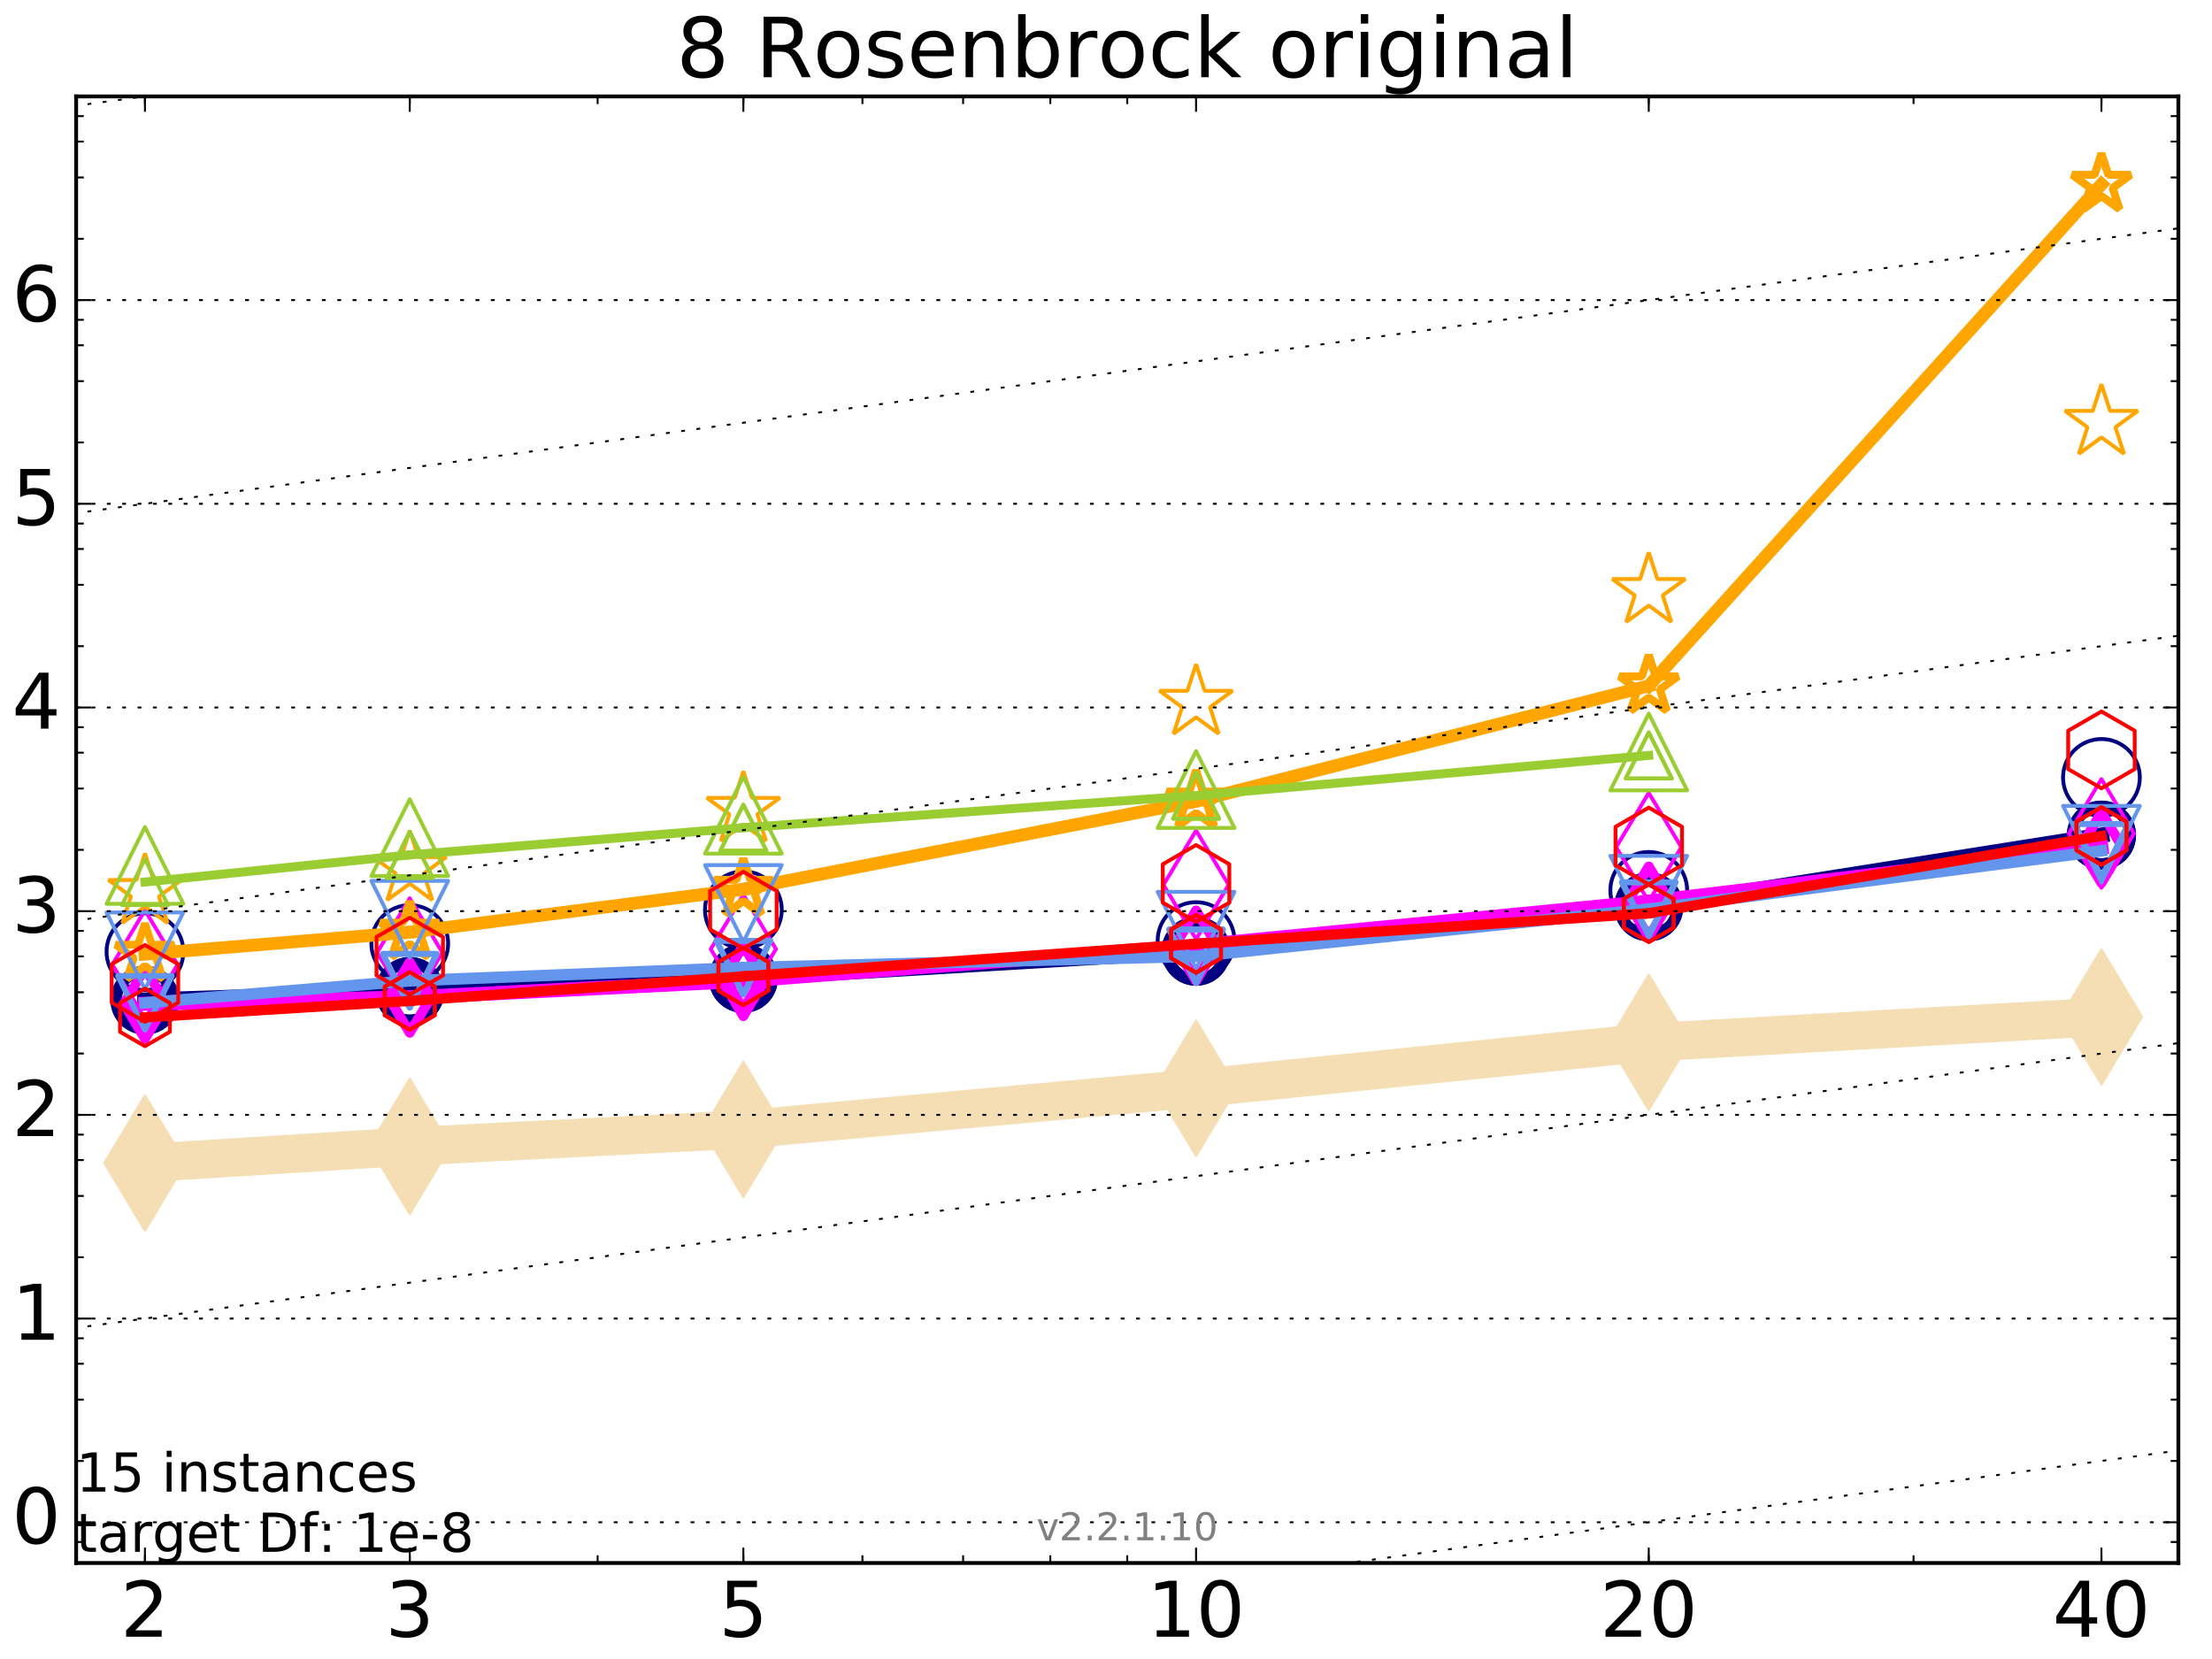 <?xml version="1.0" encoding="utf-8" standalone="no"?>
<!DOCTYPE svg PUBLIC "-//W3C//DTD SVG 1.1//EN"
  "http://www.w3.org/Graphics/SVG/1.1/DTD/svg11.dtd">
<!-- Created with matplotlib (http://matplotlib.org/) -->
<svg height="432pt" version="1.1" viewBox="0 0 576 432" width="576pt" xmlns="http://www.w3.org/2000/svg" xmlns:xlink="http://www.w3.org/1999/xlink">
 <defs>
  <style type="text/css">
*{stroke-linecap:butt;stroke-linejoin:round;stroke-miterlimit:100000;}
  </style>
 </defs>
 <g id="figure_1">
  <g id="patch_1">
   <path d="M 0 432 
L 576 432 
L 576 0 
L 0 0 
z
" style="fill:#ffffff;"/>
  </g>
  <g id="axes_1">
   <g id="patch_2">
    <path d="M 19.825 407 
L 567.24 407 
L 567.24 25.1 
L 19.825 25.1 
z
" style="fill:#ffffff;"/>
   </g>
   <g id="line2d_1">
    <path clip-path="url(#pc2fabb780f)" d="M 37.743 302.857 
L 106.698 298.525 
L 193.571 294.106 
L 311.451 283.378 
L 429.33 271.424 
L 547.209 264.795 
" style="fill:none;stroke:#f5deb3;stroke-linecap:square;stroke-width:10.0;"/>
    <defs>
     <path d="M -0 17.678 
L 10.607 0 
L 0 -17.678 
L -10.607 -0 
z
" id="m00442dc71e" style="stroke:#f5deb3;stroke-linejoin:miter;stroke-width:0.5;"/>
    </defs>
    <g clip-path="url(#pc2fabb780f)">
     <use style="fill:#f5deb3;stroke:#f5deb3;stroke-linejoin:miter;stroke-width:0.5;" x="37.743" xlink:href="#m00442dc71e" y="302.857"/>
     <use style="fill:#f5deb3;stroke:#f5deb3;stroke-linejoin:miter;stroke-width:0.5;" x="106.698" xlink:href="#m00442dc71e" y="298.525"/>
     <use style="fill:#f5deb3;stroke:#f5deb3;stroke-linejoin:miter;stroke-width:0.5;" x="193.571" xlink:href="#m00442dc71e" y="294.106"/>
     <use style="fill:#f5deb3;stroke:#f5deb3;stroke-linejoin:miter;stroke-width:0.5;" x="311.451" xlink:href="#m00442dc71e" y="283.378"/>
     <use style="fill:#f5deb3;stroke:#f5deb3;stroke-linejoin:miter;stroke-width:0.5;" x="429.33" xlink:href="#m00442dc71e" y="271.424"/>
     <use style="fill:#f5deb3;stroke:#f5deb3;stroke-linejoin:miter;stroke-width:0.5;" x="547.209" xlink:href="#m00442dc71e" y="264.795"/>
    </g>
   </g>
   <g id="line2d_2">
    <path clip-path="url(#pc2fabb780f)" d="M 37.743 260.446 
L 106.698 258.201 
" style="fill:none;stroke:#000080;stroke-linecap:square;stroke-width:4.0;"/>
    <defs>
     <path d="M 0 7.5 
C 1.989 7.5 3.897 6.71 5.303 5.303 
C 6.71 3.897 7.5 1.989 7.5 0 
C 7.5 -1.989 6.71 -3.897 5.303 -5.303 
C 3.897 -6.71 1.989 -7.5 0 -7.5 
C -1.989 -7.5 -3.897 -6.71 -5.303 -5.303 
C -6.71 -3.897 -7.5 -1.989 -7.5 0 
C -7.5 1.989 -6.71 3.897 -5.303 5.303 
C -3.897 6.71 -1.989 7.5 0 7.5 
z
" id="m5f9c101bdb" style="stroke:#000080;stroke-width:3.0;"/>
    </defs>
    <g clip-path="url(#pc2fabb780f)">
     <use style="fill:none;stroke:#000080;stroke-width:3.0;" x="37.743" xlink:href="#m5f9c101bdb" y="260.446"/>
     <use style="fill:none;stroke:#000080;stroke-width:3.0;" x="106.698" xlink:href="#m5f9c101bdb" y="258.201"/>
    </g>
   </g>
   <g id="line2d_3">
    <path clip-path="url(#pc2fabb780f)" d="M 106.698 258.201 
L 193.571 254.748 
" style="fill:none;stroke:#000080;stroke-linecap:square;stroke-width:4.0;"/>
    <g clip-path="url(#pc2fabb780f)">
     <use style="fill:none;stroke:#000080;stroke-width:3.0;" x="106.698" xlink:href="#m5f9c101bdb" y="258.201"/>
     <use style="fill:none;stroke:#000080;stroke-width:3.0;" x="193.571" xlink:href="#m5f9c101bdb" y="254.748"/>
    </g>
   </g>
   <g id="line2d_4">
    <path clip-path="url(#pc2fabb780f)" d="M 193.571 254.748 
L 311.451 247.673 
" style="fill:none;stroke:#000080;stroke-linecap:square;stroke-width:4.0;"/>
    <g clip-path="url(#pc2fabb780f)">
     <use style="fill:none;stroke:#000080;stroke-width:3.0;" x="193.571" xlink:href="#m5f9c101bdb" y="254.748"/>
     <use style="fill:none;stroke:#000080;stroke-width:3.0;" x="311.451" xlink:href="#m5f9c101bdb" y="247.673"/>
    </g>
   </g>
   <g id="line2d_5">
    <path clip-path="url(#pc2fabb780f)" d="M 311.451 247.673 
L 429.33 236.114 
" style="fill:none;stroke:#000080;stroke-linecap:square;stroke-width:4.0;"/>
    <g clip-path="url(#pc2fabb780f)">
     <use style="fill:none;stroke:#000080;stroke-width:3.0;" x="311.451" xlink:href="#m5f9c101bdb" y="247.673"/>
     <use style="fill:none;stroke:#000080;stroke-width:3.0;" x="429.33" xlink:href="#m5f9c101bdb" y="236.114"/>
    </g>
   </g>
   <g id="line2d_6">
    <path clip-path="url(#pc2fabb780f)" d="M 429.33 236.114 
L 547.209 217.486 
" style="fill:none;stroke:#000080;stroke-linecap:square;stroke-width:4.0;"/>
    <g clip-path="url(#pc2fabb780f)">
     <use style="fill:none;stroke:#000080;stroke-width:3.0;" x="429.33" xlink:href="#m5f9c101bdb" y="236.114"/>
     <use style="fill:none;stroke:#000080;stroke-width:3.0;" x="547.209" xlink:href="#m5f9c101bdb" y="217.486"/>
    </g>
   </g>
   <g id="line2d_7">
    <path clip-path="url(#pc2fabb780f)" d="M 547.209 217.486 
" style="fill:none;stroke:#000080;stroke-linecap:square;stroke-width:4.0;"/>
    <g clip-path="url(#pc2fabb780f)">
     <use style="fill:none;stroke:#000080;stroke-width:3.0;" x="547.209" xlink:href="#m5f9c101bdb" y="217.486"/>
    </g>
   </g>
   <g id="line2d_8"/>
   <g id="line2d_9">
    <defs>
     <path d="M 0 10 
C 2.652 10 5.196 8.946 7.071 7.071 
C 8.946 5.196 10 2.652 10 0 
C 10 -2.652 8.946 -5.196 7.071 -7.071 
C 5.196 -8.946 2.652 -10 0 -10 
C -2.652 -10 -5.196 -8.946 -7.071 -7.071 
C -8.946 -5.196 -10 -2.652 -10 0 
C -10 2.652 -8.946 5.196 -7.071 7.071 
C -5.196 8.946 -2.652 10 0 10 
z
" id="mec35c097ad" style="stroke:#000080;"/>
    </defs>
    <g clip-path="url(#pc2fabb780f)">
     <use style="fill:none;stroke:#000080;" x="37.743" xlink:href="#mec35c097ad" y="247.819"/>
     <use style="fill:none;stroke:#000080;" x="106.698" xlink:href="#mec35c097ad" y="245.692"/>
     <use style="fill:none;stroke:#000080;" x="193.571" xlink:href="#mec35c097ad" y="236.91"/>
     <use style="fill:none;stroke:#000080;" x="311.451" xlink:href="#mec35c097ad" y="244.93"/>
     <use style="fill:none;stroke:#000080;" x="429.33" xlink:href="#mec35c097ad" y="231.851"/>
     <use style="fill:none;stroke:#000080;" x="547.209" xlink:href="#mec35c097ad" y="202.44"/>
    </g>
   </g>
   <g id="line2d_10">
    <path clip-path="url(#pc2fabb780f)" d="M 37.743 261.378 
L 106.698 259.73 
" style="fill:none;stroke:#ff00ff;stroke-linecap:square;stroke-width:3.667;"/>
    <defs>
     <path d="M -0 9.192 
L 5.515 0 
L 0 -9.192 
L -5.515 -0 
z
" id="m320b1c46f3" style="stroke:#ff00ff;stroke-linejoin:miter;stroke-width:2.5;"/>
    </defs>
    <g clip-path="url(#pc2fabb780f)">
     <use style="fill:none;stroke:#ff00ff;stroke-linejoin:miter;stroke-width:2.5;" x="37.743" xlink:href="#m320b1c46f3" y="261.378"/>
     <use style="fill:none;stroke:#ff00ff;stroke-linejoin:miter;stroke-width:2.5;" x="106.698" xlink:href="#m320b1c46f3" y="259.73"/>
    </g>
   </g>
   <g id="line2d_11">
    <path clip-path="url(#pc2fabb780f)" d="M 106.698 259.73 
L 193.571 255.395 
" style="fill:none;stroke:#ff00ff;stroke-linecap:square;stroke-width:3.667;"/>
    <g clip-path="url(#pc2fabb780f)">
     <use style="fill:none;stroke:#ff00ff;stroke-linejoin:miter;stroke-width:2.5;" x="106.698" xlink:href="#m320b1c46f3" y="259.73"/>
     <use style="fill:none;stroke:#ff00ff;stroke-linejoin:miter;stroke-width:2.5;" x="193.571" xlink:href="#m320b1c46f3" y="255.395"/>
    </g>
   </g>
   <g id="line2d_12">
    <path clip-path="url(#pc2fabb780f)" d="M 193.571 255.395 
L 311.451 246.271 
" style="fill:none;stroke:#ff00ff;stroke-linecap:square;stroke-width:3.667;"/>
    <g clip-path="url(#pc2fabb780f)">
     <use style="fill:none;stroke:#ff00ff;stroke-linejoin:miter;stroke-width:2.5;" x="193.571" xlink:href="#m320b1c46f3" y="255.395"/>
     <use style="fill:none;stroke:#ff00ff;stroke-linejoin:miter;stroke-width:2.5;" x="311.451" xlink:href="#m320b1c46f3" y="246.271"/>
    </g>
   </g>
   <g id="line2d_13">
    <path clip-path="url(#pc2fabb780f)" d="M 311.451 246.271 
L 429.33 234.812 
" style="fill:none;stroke:#ff00ff;stroke-linecap:square;stroke-width:3.667;"/>
    <g clip-path="url(#pc2fabb780f)">
     <use style="fill:none;stroke:#ff00ff;stroke-linejoin:miter;stroke-width:2.5;" x="311.451" xlink:href="#m320b1c46f3" y="246.271"/>
     <use style="fill:none;stroke:#ff00ff;stroke-linejoin:miter;stroke-width:2.5;" x="429.33" xlink:href="#m320b1c46f3" y="234.812"/>
    </g>
   </g>
   <g id="line2d_14">
    <path clip-path="url(#pc2fabb780f)" d="M 429.33 234.812 
L 547.209 220.724 
" style="fill:none;stroke:#ff00ff;stroke-linecap:square;stroke-width:3.667;"/>
    <g clip-path="url(#pc2fabb780f)">
     <use style="fill:none;stroke:#ff00ff;stroke-linejoin:miter;stroke-width:2.5;" x="429.33" xlink:href="#m320b1c46f3" y="234.812"/>
     <use style="fill:none;stroke:#ff00ff;stroke-linejoin:miter;stroke-width:2.5;" x="547.209" xlink:href="#m320b1c46f3" y="220.724"/>
    </g>
   </g>
   <g id="line2d_15">
    <path clip-path="url(#pc2fabb780f)" d="M 547.209 220.724 
" style="fill:none;stroke:#ff00ff;stroke-linecap:square;stroke-width:3.667;"/>
    <g clip-path="url(#pc2fabb780f)">
     <use style="fill:none;stroke:#ff00ff;stroke-linejoin:miter;stroke-width:2.5;" x="547.209" xlink:href="#m320b1c46f3" y="220.724"/>
    </g>
   </g>
   <g id="line2d_16"/>
   <g id="line2d_17">
    <defs>
     <path d="M -0 14.142 
L 8.485 0 
L -0 -14.142 
L -8.485 -0 
z
" id="me435350b0f" style="stroke:#ff00ff;stroke-linejoin:miter;"/>
    </defs>
    <g clip-path="url(#pc2fabb780f)">
     <use style="fill:none;stroke:#ff00ff;stroke-linejoin:miter;" x="37.743" xlink:href="#me435350b0f" y="251.164"/>
     <use style="fill:none;stroke:#ff00ff;stroke-linejoin:miter;" x="106.698" xlink:href="#me435350b0f" y="248.044"/>
     <use style="fill:none;stroke:#ff00ff;stroke-linejoin:miter;" x="193.571" xlink:href="#me435350b0f" y="247.14"/>
     <use style="fill:none;stroke:#ff00ff;stroke-linejoin:miter;" x="311.451" xlink:href="#me435350b0f" y="230.41"/>
     <use style="fill:none;stroke:#ff00ff;stroke-linejoin:miter;" x="429.33" xlink:href="#me435350b0f" y="220.6"/>
     <use style="fill:none;stroke:#ff00ff;stroke-linejoin:miter;" x="547.209" xlink:href="#me435350b0f" y="217.028"/>
    </g>
   </g>
   <g id="line2d_18">
    <path clip-path="url(#pc2fabb780f)" d="M 37.743 248.46 
L 106.698 242.742 
" style="fill:none;stroke:#ffa500;stroke-linecap:square;stroke-width:3.333;"/>
    <defs>
     <path d="M 0 -8 
L -1.796 -2.472 
L -7.608 -2.472 
L -2.906 0.944 
L -4.702 6.472 
L -0 3.056 
L 4.702 6.472 
L 2.906 0.944 
L 7.608 -2.472 
L 1.796 -2.472 
z
" id="ma6f090e409" style="stroke:#ffa500;stroke-linejoin:bevel;stroke-width:2.0;"/>
    </defs>
    <g clip-path="url(#pc2fabb780f)">
     <use style="fill:none;stroke:#ffa500;stroke-linejoin:bevel;stroke-width:2.0;" x="37.743" xlink:href="#ma6f090e409" y="248.46"/>
     <use style="fill:none;stroke:#ffa500;stroke-linejoin:bevel;stroke-width:2.0;" x="106.698" xlink:href="#ma6f090e409" y="242.742"/>
    </g>
   </g>
   <g id="line2d_19">
    <path clip-path="url(#pc2fabb780f)" d="M 106.698 242.742 
L 193.571 231.551 
" style="fill:none;stroke:#ffa500;stroke-linecap:square;stroke-width:3.333;"/>
    <g clip-path="url(#pc2fabb780f)">
     <use style="fill:none;stroke:#ffa500;stroke-linejoin:bevel;stroke-width:2.0;" x="106.698" xlink:href="#ma6f090e409" y="242.742"/>
     <use style="fill:none;stroke:#ffa500;stroke-linejoin:bevel;stroke-width:2.0;" x="193.571" xlink:href="#ma6f090e409" y="231.551"/>
    </g>
   </g>
   <g id="line2d_20">
    <path clip-path="url(#pc2fabb780f)" d="M 193.571 231.551 
L 311.451 208.625 
" style="fill:none;stroke:#ffa500;stroke-linecap:square;stroke-width:3.333;"/>
    <g clip-path="url(#pc2fabb780f)">
     <use style="fill:none;stroke:#ffa500;stroke-linejoin:bevel;stroke-width:2.0;" x="193.571" xlink:href="#ma6f090e409" y="231.551"/>
     <use style="fill:none;stroke:#ffa500;stroke-linejoin:bevel;stroke-width:2.0;" x="311.451" xlink:href="#ma6f090e409" y="208.625"/>
    </g>
   </g>
   <g id="line2d_21">
    <path clip-path="url(#pc2fabb780f)" d="M 311.451 208.625 
L 429.33 178.59 
" style="fill:none;stroke:#ffa500;stroke-linecap:square;stroke-width:3.333;"/>
    <g clip-path="url(#pc2fabb780f)">
     <use style="fill:none;stroke:#ffa500;stroke-linejoin:bevel;stroke-width:2.0;" x="311.451" xlink:href="#ma6f090e409" y="208.625"/>
     <use style="fill:none;stroke:#ffa500;stroke-linejoin:bevel;stroke-width:2.0;" x="429.33" xlink:href="#ma6f090e409" y="178.59"/>
    </g>
   </g>
   <g id="line2d_22">
    <path clip-path="url(#pc2fabb780f)" d="M 429.33 178.59 
L 547.209 47.993 
" style="fill:none;stroke:#ffa500;stroke-linecap:square;stroke-width:3.333;"/>
    <g clip-path="url(#pc2fabb780f)">
     <use style="fill:none;stroke:#ffa500;stroke-linejoin:bevel;stroke-width:2.0;" x="429.33" xlink:href="#ma6f090e409" y="178.59"/>
     <use style="fill:none;stroke:#ffa500;stroke-linejoin:bevel;stroke-width:2.0;" x="547.209" xlink:href="#ma6f090e409" y="47.993"/>
    </g>
   </g>
   <g id="line2d_23">
    <path clip-path="url(#pc2fabb780f)" d="M 547.209 47.993 
" style="fill:none;stroke:#ffa500;stroke-linecap:square;stroke-width:3.333;"/>
    <g clip-path="url(#pc2fabb780f)">
     <use style="fill:none;stroke:#ffa500;stroke-linejoin:bevel;stroke-width:2.0;" x="547.209" xlink:href="#ma6f090e409" y="47.993"/>
    </g>
   </g>
   <g id="line2d_24"/>
   <g id="line2d_25">
    <defs>
     <path d="M 0 -10 
L -2.245 -3.09 
L -9.511 -3.09 
L -3.633 1.18 
L -5.878 8.09 
L -0 3.82 
L 5.878 8.09 
L 3.633 1.18 
L 9.511 -3.09 
L 2.245 -3.09 
z
" id="m8948e481c1" style="stroke:#ffa500;stroke-linejoin:bevel;"/>
    </defs>
    <g clip-path="url(#pc2fabb780f)">
     <use style="fill:none;stroke:#ffa500;stroke-linejoin:bevel;" x="37.743" xlink:href="#m8948e481c1" y="232.246"/>
     <use style="fill:none;stroke:#ffa500;stroke-linejoin:bevel;" x="106.698" xlink:href="#m8948e481c1" y="226.282"/>
     <use style="fill:none;stroke:#ffa500;stroke-linejoin:bevel;" x="193.571" xlink:href="#m8948e481c1" y="210.853"/>
     <use style="fill:none;stroke:#ffa500;stroke-linejoin:bevel;" x="311.451" xlink:href="#m8948e481c1" y="182.975"/>
     <use style="fill:none;stroke:#ffa500;stroke-linejoin:bevel;" x="429.33" xlink:href="#m8948e481c1" y="153.867"/>
     <use style="fill:none;stroke:#ffa500;stroke-linejoin:bevel;" x="547.209" xlink:href="#m8948e481c1" y="110.076"/>
    </g>
   </g>
   <g id="line2d_26">
    <path clip-path="url(#pc2fabb780f)" d="M 37.743 261.136 
L 106.698 255.391 
" style="fill:none;stroke:#6495ed;stroke-linecap:square;stroke-width:3.0;"/>
    <defs>
     <path d="M -0 7 
L 7 -7 
L -7 -7 
z
" id="me660fdbef9" style="stroke:#6495ed;stroke-linejoin:miter;stroke-width:1.5;"/>
    </defs>
    <g clip-path="url(#pc2fabb780f)">
     <use style="fill:none;stroke:#6495ed;stroke-linejoin:miter;stroke-width:1.5;" x="37.743" xlink:href="#me660fdbef9" y="261.136"/>
     <use style="fill:none;stroke:#6495ed;stroke-linejoin:miter;stroke-width:1.5;" x="106.698" xlink:href="#me660fdbef9" y="255.391"/>
    </g>
   </g>
   <g id="line2d_27">
    <path clip-path="url(#pc2fabb780f)" d="M 106.698 255.391 
L 193.571 251.984 
" style="fill:none;stroke:#6495ed;stroke-linecap:square;stroke-width:3.0;"/>
    <g clip-path="url(#pc2fabb780f)">
     <use style="fill:none;stroke:#6495ed;stroke-linejoin:miter;stroke-width:1.5;" x="106.698" xlink:href="#me660fdbef9" y="255.391"/>
     <use style="fill:none;stroke:#6495ed;stroke-linejoin:miter;stroke-width:1.5;" x="193.571" xlink:href="#me660fdbef9" y="251.984"/>
    </g>
   </g>
   <g id="line2d_28">
    <path clip-path="url(#pc2fabb780f)" d="M 193.571 251.984 
L 311.451 249.018 
" style="fill:none;stroke:#6495ed;stroke-linecap:square;stroke-width:3.0;"/>
    <g clip-path="url(#pc2fabb780f)">
     <use style="fill:none;stroke:#6495ed;stroke-linejoin:miter;stroke-width:1.5;" x="193.571" xlink:href="#me660fdbef9" y="251.984"/>
     <use style="fill:none;stroke:#6495ed;stroke-linejoin:miter;stroke-width:1.5;" x="311.451" xlink:href="#me660fdbef9" y="249.018"/>
    </g>
   </g>
   <g id="line2d_29">
    <path clip-path="url(#pc2fabb780f)" d="M 311.451 249.018 
L 429.33 236.744 
" style="fill:none;stroke:#6495ed;stroke-linecap:square;stroke-width:3.0;"/>
    <g clip-path="url(#pc2fabb780f)">
     <use style="fill:none;stroke:#6495ed;stroke-linejoin:miter;stroke-width:1.5;" x="311.451" xlink:href="#me660fdbef9" y="249.018"/>
     <use style="fill:none;stroke:#6495ed;stroke-linejoin:miter;stroke-width:1.5;" x="429.33" xlink:href="#me660fdbef9" y="236.744"/>
    </g>
   </g>
   <g id="line2d_30">
    <path clip-path="url(#pc2fabb780f)" d="M 429.33 236.744 
L 547.209 221.547 
" style="fill:none;stroke:#6495ed;stroke-linecap:square;stroke-width:3.0;"/>
    <g clip-path="url(#pc2fabb780f)">
     <use style="fill:none;stroke:#6495ed;stroke-linejoin:miter;stroke-width:1.5;" x="429.33" xlink:href="#me660fdbef9" y="236.744"/>
     <use style="fill:none;stroke:#6495ed;stroke-linejoin:miter;stroke-width:1.5;" x="547.209" xlink:href="#me660fdbef9" y="221.547"/>
    </g>
   </g>
   <g id="line2d_31">
    <path clip-path="url(#pc2fabb780f)" d="M 547.209 221.547 
" style="fill:none;stroke:#6495ed;stroke-linecap:square;stroke-width:3.0;"/>
    <g clip-path="url(#pc2fabb780f)">
     <use style="fill:none;stroke:#6495ed;stroke-linejoin:miter;stroke-width:1.5;" x="547.209" xlink:href="#me660fdbef9" y="221.547"/>
    </g>
   </g>
   <g id="line2d_32"/>
   <g id="line2d_33">
    <defs>
     <path d="M -0 10 
L 10 -10 
L -10 -10 
z
" id="m134438d600" style="stroke:#6495ed;stroke-linejoin:miter;"/>
    </defs>
    <g clip-path="url(#pc2fabb780f)">
     <use style="fill:none;stroke:#6495ed;stroke-linejoin:miter;" x="37.743" xlink:href="#m134438d600" y="247.601"/>
     <use style="fill:none;stroke:#6495ed;stroke-linejoin:miter;" x="106.698" xlink:href="#m134438d600" y="239.38"/>
     <use style="fill:none;stroke:#6495ed;stroke-linejoin:miter;" x="193.571" xlink:href="#m134438d600" y="235.269"/>
     <use style="fill:none;stroke:#6495ed;stroke-linejoin:miter;" x="311.451" xlink:href="#m134438d600" y="242.232"/>
     <use style="fill:none;stroke:#6495ed;stroke-linejoin:miter;" x="429.33" xlink:href="#m134438d600" y="232.867"/>
     <use style="fill:none;stroke:#6495ed;stroke-linejoin:miter;" x="547.209" xlink:href="#m134438d600" y="219.855"/>
    </g>
   </g>
   <g id="line2d_34">
    <path clip-path="url(#pc2fabb780f)" d="M 37.743 264.929 
L 106.698 260.642 
" style="fill:none;stroke:#ff0000;stroke-linecap:square;stroke-width:2.667;"/>
    <defs>
     <path d="M 0 -7.5 
L -6.495 -3.75 
L -6.495 3.75 
L -0 7.5 
L 6.495 3.75 
L 6.495 -3.75 
z
" id="m953cb0731c" style="stroke:#ff0000;stroke-linejoin:miter;"/>
    </defs>
    <g clip-path="url(#pc2fabb780f)">
     <use style="fill:none;stroke:#ff0000;stroke-linejoin:miter;" x="37.743" xlink:href="#m953cb0731c" y="264.929"/>
     <use style="fill:none;stroke:#ff0000;stroke-linejoin:miter;" x="106.698" xlink:href="#m953cb0731c" y="260.642"/>
    </g>
   </g>
   <g id="line2d_35">
    <path clip-path="url(#pc2fabb780f)" d="M 106.698 260.642 
L 193.571 254.243 
" style="fill:none;stroke:#ff0000;stroke-linecap:square;stroke-width:2.667;"/>
    <g clip-path="url(#pc2fabb780f)">
     <use style="fill:none;stroke:#ff0000;stroke-linejoin:miter;" x="106.698" xlink:href="#m953cb0731c" y="260.642"/>
     <use style="fill:none;stroke:#ff0000;stroke-linejoin:miter;" x="193.571" xlink:href="#m953cb0731c" y="254.243"/>
    </g>
   </g>
   <g id="line2d_36">
    <path clip-path="url(#pc2fabb780f)" d="M 193.571 254.243 
L 311.451 245.775 
" style="fill:none;stroke:#ff0000;stroke-linecap:square;stroke-width:2.667;"/>
    <g clip-path="url(#pc2fabb780f)">
     <use style="fill:none;stroke:#ff0000;stroke-linejoin:miter;" x="193.571" xlink:href="#m953cb0731c" y="254.243"/>
     <use style="fill:none;stroke:#ff0000;stroke-linejoin:miter;" x="311.451" xlink:href="#m953cb0731c" y="245.775"/>
    </g>
   </g>
   <g id="line2d_37">
    <path clip-path="url(#pc2fabb780f)" d="M 311.451 245.775 
L 429.33 237.804 
" style="fill:none;stroke:#ff0000;stroke-linecap:square;stroke-width:2.667;"/>
    <g clip-path="url(#pc2fabb780f)">
     <use style="fill:none;stroke:#ff0000;stroke-linejoin:miter;" x="311.451" xlink:href="#m953cb0731c" y="245.775"/>
     <use style="fill:none;stroke:#ff0000;stroke-linejoin:miter;" x="429.33" xlink:href="#m953cb0731c" y="237.804"/>
    </g>
   </g>
   <g id="line2d_38">
    <path clip-path="url(#pc2fabb780f)" d="M 429.33 237.804 
L 547.209 217.683 
" style="fill:none;stroke:#ff0000;stroke-linecap:square;stroke-width:2.667;"/>
    <g clip-path="url(#pc2fabb780f)">
     <use style="fill:none;stroke:#ff0000;stroke-linejoin:miter;" x="429.33" xlink:href="#m953cb0731c" y="237.804"/>
     <use style="fill:none;stroke:#ff0000;stroke-linejoin:miter;" x="547.209" xlink:href="#m953cb0731c" y="217.683"/>
    </g>
   </g>
   <g id="line2d_39">
    <path clip-path="url(#pc2fabb780f)" d="M 547.209 217.683 
" style="fill:none;stroke:#ff0000;stroke-linecap:square;stroke-width:2.667;"/>
    <g clip-path="url(#pc2fabb780f)">
     <use style="fill:none;stroke:#ff0000;stroke-linejoin:miter;" x="547.209" xlink:href="#m953cb0731c" y="217.683"/>
    </g>
   </g>
   <g id="line2d_40"/>
   <g id="line2d_41">
    <defs>
     <path d="M 0 -10 
L -8.66 -5 
L -8.66 5 
L -0 10 
L 8.66 5 
L 8.66 -5 
z
" id="m5c478813eb" style="stroke:#ff0000;stroke-linejoin:miter;"/>
    </defs>
    <g clip-path="url(#pc2fabb780f)">
     <use style="fill:none;stroke:#ff0000;stroke-linejoin:miter;" x="37.743" xlink:href="#m5c478813eb" y="256.074"/>
     <use style="fill:none;stroke:#ff0000;stroke-linejoin:miter;" x="106.698" xlink:href="#m5c478813eb" y="248.983"/>
     <use style="fill:none;stroke:#ff0000;stroke-linejoin:miter;" x="193.571" xlink:href="#m5c478813eb" y="237.01"/>
     <use style="fill:none;stroke:#ff0000;stroke-linejoin:miter;" x="311.451" xlink:href="#m5c478813eb" y="230.04"/>
     <use style="fill:none;stroke:#ff0000;stroke-linejoin:miter;" x="429.33" xlink:href="#m5c478813eb" y="220.297"/>
     <use style="fill:none;stroke:#ff0000;stroke-linejoin:miter;" x="547.209" xlink:href="#m5c478813eb" y="195.27"/>
    </g>
   </g>
   <g id="line2d_42">
    <path clip-path="url(#pc2fabb780f)" d="M 37.743 229.678 
L 106.698 222.605 
" style="fill:none;stroke:#9acd32;stroke-linecap:square;stroke-width:2.333;"/>
    <defs>
     <path d="M 0 -6 
L -6 6 
L 6 6 
z
" id="m46eb70fe66" style="stroke:#9acd32;stroke-linejoin:miter;"/>
    </defs>
    <g clip-path="url(#pc2fabb780f)">
     <use style="fill:none;stroke:#9acd32;stroke-linejoin:miter;" x="37.743" xlink:href="#m46eb70fe66" y="229.678"/>
     <use style="fill:none;stroke:#9acd32;stroke-linejoin:miter;" x="106.698" xlink:href="#m46eb70fe66" y="222.605"/>
    </g>
   </g>
   <g id="line2d_43">
    <path clip-path="url(#pc2fabb780f)" d="M 106.698 222.605 
L 193.571 215.526 
" style="fill:none;stroke:#9acd32;stroke-linecap:square;stroke-width:2.333;"/>
    <g clip-path="url(#pc2fabb780f)">
     <use style="fill:none;stroke:#9acd32;stroke-linejoin:miter;" x="106.698" xlink:href="#m46eb70fe66" y="222.605"/>
     <use style="fill:none;stroke:#9acd32;stroke-linejoin:miter;" x="193.571" xlink:href="#m46eb70fe66" y="215.526"/>
    </g>
   </g>
   <g id="line2d_44">
    <path clip-path="url(#pc2fabb780f)" d="M 193.571 215.526 
L 311.451 207.18 
" style="fill:none;stroke:#9acd32;stroke-linecap:square;stroke-width:2.333;"/>
    <g clip-path="url(#pc2fabb780f)">
     <use style="fill:none;stroke:#9acd32;stroke-linejoin:miter;" x="193.571" xlink:href="#m46eb70fe66" y="215.526"/>
     <use style="fill:none;stroke:#9acd32;stroke-linejoin:miter;" x="311.451" xlink:href="#m46eb70fe66" y="207.18"/>
    </g>
   </g>
   <g id="line2d_45">
    <path clip-path="url(#pc2fabb780f)" d="M 311.451 207.18 
L 429.33 196.71 
" style="fill:none;stroke:#9acd32;stroke-linecap:square;stroke-width:2.333;"/>
    <g clip-path="url(#pc2fabb780f)">
     <use style="fill:none;stroke:#9acd32;stroke-linejoin:miter;" x="311.451" xlink:href="#m46eb70fe66" y="207.18"/>
     <use style="fill:none;stroke:#9acd32;stroke-linejoin:miter;" x="429.33" xlink:href="#m46eb70fe66" y="196.71"/>
    </g>
   </g>
   <g id="line2d_46">
    <path clip-path="url(#pc2fabb780f)" d="M 429.33 196.71 
" style="fill:none;stroke:#9acd32;stroke-linecap:square;stroke-width:2.333;"/>
    <g clip-path="url(#pc2fabb780f)">
     <use style="fill:none;stroke:#9acd32;stroke-linejoin:miter;" x="429.33" xlink:href="#m46eb70fe66" y="196.71"/>
    </g>
   </g>
   <g id="line2d_47"/>
   <g id="line2d_48">
    <defs>
     <path d="M 0 -10 
L -10 10 
L 10 10 
z
" id="me8a60b2c3f" style="stroke:#9acd32;stroke-linejoin:miter;"/>
    </defs>
    <g clip-path="url(#pc2fabb780f)">
     <use style="fill:none;stroke:#9acd32;stroke-linejoin:miter;" x="37.743" xlink:href="#me8a60b2c3f" y="225.357"/>
     <use style="fill:none;stroke:#9acd32;stroke-linejoin:miter;" x="106.698" xlink:href="#me8a60b2c3f" y="218.11"/>
     <use style="fill:none;stroke:#9acd32;stroke-linejoin:miter;" x="193.571" xlink:href="#me8a60b2c3f" y="212.278"/>
     <use style="fill:none;stroke:#9acd32;stroke-linejoin:miter;" x="311.451" xlink:href="#me8a60b2c3f" y="205.587"/>
     <use style="fill:none;stroke:#9acd32;stroke-linejoin:miter;" x="429.33" xlink:href="#me8a60b2c3f" y="195.812"/>
    </g>
   </g>
   <g id="line2d_49"/>
   <g id="line2d_50">
    <path clip-path="url(#pc2fabb780f)" d="M -353.844 502.475 
M 159.064 433 
L 577 376.389 
" style="fill:none;stroke:#000000;stroke-dasharray:1,3;stroke-dashoffset:0.0;stroke-width:0.5;"/>
   </g>
   <g id="line2d_51">
    <path clip-path="url(#pc2fabb780f)" d="M -353.844 396.392 
M -1 348.598 
L 577 270.306 
" style="fill:none;stroke:#000000;stroke-dasharray:1,3;stroke-dashoffset:0.0;stroke-width:0.5;"/>
   </g>
   <g id="line2d_52">
    <path clip-path="url(#pc2fabb780f)" d="M -353.844 290.308 
M -1 242.515 
L 577 164.223 
" style="fill:none;stroke:#000000;stroke-dasharray:1,3;stroke-dashoffset:0.0;stroke-width:0.5;"/>
   </g>
   <g id="line2d_53">
    <path clip-path="url(#pc2fabb780f)" d="M -353.844 184.225 
M -1 136.431 
L 577 58.139 
" style="fill:none;stroke:#000000;stroke-dasharray:1,3;stroke-dashoffset:0.0;stroke-width:0.5;"/>
   </g>
   <g id="line2d_54">
    <path clip-path="url(#pc2fabb780f)" d="M -353.844 78.142 
M -1 30.348 
L 230.43 -1 
" style="fill:none;stroke:#000000;stroke-dasharray:1,3;stroke-dashoffset:0.0;stroke-width:0.5;"/>
   </g>
   <g id="patch_3">
    <path d="M 19.825 25.1 
L 567.24 25.1 
" style="fill:none;stroke:#000000;stroke-linecap:square;stroke-linejoin:miter;"/>
   </g>
   <g id="patch_4">
    <path d="M 567.24 407 
L 567.24 25.1 
" style="fill:none;stroke:#000000;stroke-linecap:square;stroke-linejoin:miter;"/>
   </g>
   <g id="patch_5">
    <path d="M 19.825 407 
L 567.24 407 
" style="fill:none;stroke:#000000;stroke-linecap:square;stroke-linejoin:miter;"/>
   </g>
   <g id="patch_6">
    <path d="M 19.825 407 
L 19.825 25.1 
" style="fill:none;stroke:#000000;stroke-linecap:square;stroke-linejoin:miter;"/>
   </g>
   <g id="matplotlib.axis_1">
    <g id="xtick_1">
     <g id="line2d_55">
      <defs>
       <path d="M 0 0 
L 0 -4 
" id="m6845d17343" style="stroke:#000000;stroke-width:0.5;"/>
      </defs>
      <g>
       <use style="stroke:#000000;stroke-width:0.5;" x="37.743" xlink:href="#m6845d17343" y="407.0"/>
      </g>
     </g>
     <g id="line2d_56">
      <defs>
       <path d="M 0 0 
L 0 4 
" id="m73e16b5815" style="stroke:#000000;stroke-width:0.5;"/>
      </defs>
      <g>
       <use style="stroke:#000000;stroke-width:0.5;" x="37.743" xlink:href="#m73e16b5815" y="25.1"/>
      </g>
     </g>
     <g id="text_1">
      <!-- 2 -->
      <defs>
       <path d="M 19.188 8.297 
L 53.609 8.297 
L 53.609 0 
L 7.328 0 
L 7.328 8.297 
Q 12.938 14.109 22.625 23.891 
Q 32.328 33.688 34.812 36.531 
Q 39.547 41.844 41.422 45.531 
Q 43.312 49.219 43.312 52.781 
Q 43.312 58.594 39.234 62.25 
Q 35.156 65.922 28.609 65.922 
Q 23.969 65.922 18.812 64.312 
Q 13.672 62.703 7.812 59.422 
L 7.812 69.391 
Q 13.766 71.781 18.938 73 
Q 24.125 74.219 28.422 74.219 
Q 39.75 74.219 46.484 68.547 
Q 53.219 62.891 53.219 53.422 
Q 53.219 48.922 51.531 44.891 
Q 49.859 40.875 45.406 35.406 
Q 44.188 33.984 37.641 27.219 
Q 31.109 20.453 19.188 8.297 
" id="BitstreamVeraSans-Roman-32"/>
      </defs>
      <g transform="translate(31.381 426.197)scale(0.2 -0.2)">
       <use xlink:href="#BitstreamVeraSans-Roman-32"/>
      </g>
     </g>
    </g>
    <g id="xtick_2">
     <g id="line2d_57">
      <g>
       <use style="stroke:#000000;stroke-width:0.5;" x="106.698" xlink:href="#m6845d17343" y="407.0"/>
      </g>
     </g>
     <g id="line2d_58">
      <g>
       <use style="stroke:#000000;stroke-width:0.5;" x="106.698" xlink:href="#m73e16b5815" y="25.1"/>
      </g>
     </g>
     <g id="text_2">
      <!-- 3 -->
      <defs>
       <path d="M 40.578 39.312 
Q 47.656 37.797 51.625 33 
Q 55.609 28.219 55.609 21.188 
Q 55.609 10.406 48.188 4.484 
Q 40.766 -1.422 27.094 -1.422 
Q 22.516 -1.422 17.656 -0.516 
Q 12.797 0.391 7.625 2.203 
L 7.625 11.719 
Q 11.719 9.328 16.594 8.109 
Q 21.484 6.891 26.812 6.891 
Q 36.078 6.891 40.938 10.547 
Q 45.797 14.203 45.797 21.188 
Q 45.797 27.641 41.281 31.266 
Q 36.766 34.906 28.719 34.906 
L 20.219 34.906 
L 20.219 43.016 
L 29.109 43.016 
Q 36.375 43.016 40.234 45.922 
Q 44.094 48.828 44.094 54.297 
Q 44.094 59.906 40.109 62.906 
Q 36.141 65.922 28.719 65.922 
Q 24.656 65.922 20.016 65.031 
Q 15.375 64.156 9.812 62.312 
L 9.812 71.094 
Q 15.438 72.656 20.344 73.438 
Q 25.25 74.219 29.594 74.219 
Q 40.828 74.219 47.359 69.109 
Q 53.906 64.016 53.906 55.328 
Q 53.906 49.266 50.438 45.094 
Q 46.969 40.922 40.578 39.312 
" id="BitstreamVeraSans-Roman-33"/>
      </defs>
      <g transform="translate(100.336 426.197)scale(0.2 -0.2)">
       <use xlink:href="#BitstreamVeraSans-Roman-33"/>
      </g>
     </g>
    </g>
    <g id="xtick_3">
     <g id="line2d_59">
      <g>
       <use style="stroke:#000000;stroke-width:0.5;" x="193.571" xlink:href="#m6845d17343" y="407.0"/>
      </g>
     </g>
     <g id="line2d_60">
      <g>
       <use style="stroke:#000000;stroke-width:0.5;" x="193.571" xlink:href="#m73e16b5815" y="25.1"/>
      </g>
     </g>
     <g id="text_3">
      <!-- 5 -->
      <defs>
       <path d="M 10.797 72.906 
L 49.516 72.906 
L 49.516 64.594 
L 19.828 64.594 
L 19.828 46.734 
Q 21.969 47.469 24.109 47.828 
Q 26.266 48.188 28.422 48.188 
Q 40.625 48.188 47.75 41.5 
Q 54.891 34.812 54.891 23.391 
Q 54.891 11.625 47.562 5.094 
Q 40.234 -1.422 26.906 -1.422 
Q 22.312 -1.422 17.547 -0.641 
Q 12.797 0.141 7.719 1.703 
L 7.719 11.625 
Q 12.109 9.234 16.797 8.062 
Q 21.484 6.891 26.703 6.891 
Q 35.156 6.891 40.078 11.328 
Q 45.016 15.766 45.016 23.391 
Q 45.016 31 40.078 35.438 
Q 35.156 39.891 26.703 39.891 
Q 22.75 39.891 18.812 39.016 
Q 14.891 38.141 10.797 36.281 
z
" id="BitstreamVeraSans-Roman-35"/>
      </defs>
      <g transform="translate(187.209 426.197)scale(0.2 -0.2)">
       <use xlink:href="#BitstreamVeraSans-Roman-35"/>
      </g>
     </g>
    </g>
    <g id="xtick_4">
     <g id="line2d_61">
      <g>
       <use style="stroke:#000000;stroke-width:0.5;" x="311.451" xlink:href="#m6845d17343" y="407.0"/>
      </g>
     </g>
     <g id="line2d_62">
      <g>
       <use style="stroke:#000000;stroke-width:0.5;" x="311.451" xlink:href="#m73e16b5815" y="25.1"/>
      </g>
     </g>
     <g id="text_4">
      <!-- 10 -->
      <defs>
       <path d="M 31.781 66.406 
Q 24.172 66.406 20.328 58.906 
Q 16.5 51.422 16.5 36.375 
Q 16.5 21.391 20.328 13.891 
Q 24.172 6.391 31.781 6.391 
Q 39.453 6.391 43.281 13.891 
Q 47.125 21.391 47.125 36.375 
Q 47.125 51.422 43.281 58.906 
Q 39.453 66.406 31.781 66.406 
M 31.781 74.219 
Q 44.047 74.219 50.516 64.516 
Q 56.984 54.828 56.984 36.375 
Q 56.984 17.969 50.516 8.266 
Q 44.047 -1.422 31.781 -1.422 
Q 19.531 -1.422 13.062 8.266 
Q 6.594 17.969 6.594 36.375 
Q 6.594 54.828 13.062 64.516 
Q 19.531 74.219 31.781 74.219 
" id="BitstreamVeraSans-Roman-30"/>
       <path d="M 12.406 8.297 
L 28.516 8.297 
L 28.516 63.922 
L 10.984 60.406 
L 10.984 69.391 
L 28.422 72.906 
L 38.281 72.906 
L 38.281 8.297 
L 54.391 8.297 
L 54.391 0 
L 12.406 0 
z
" id="BitstreamVeraSans-Roman-31"/>
      </defs>
      <g transform="translate(298.726 426.197)scale(0.2 -0.2)">
       <use xlink:href="#BitstreamVeraSans-Roman-31"/>
       <use x="63.623" xlink:href="#BitstreamVeraSans-Roman-30"/>
      </g>
     </g>
    </g>
    <g id="xtick_5">
     <g id="line2d_63">
      <g>
       <use style="stroke:#000000;stroke-width:0.5;" x="429.33" xlink:href="#m6845d17343" y="407.0"/>
      </g>
     </g>
     <g id="line2d_64">
      <g>
       <use style="stroke:#000000;stroke-width:0.5;" x="429.33" xlink:href="#m73e16b5815" y="25.1"/>
      </g>
     </g>
     <g id="text_5">
      <!-- 20 -->
      <g transform="translate(416.605 426.197)scale(0.2 -0.2)">
       <use xlink:href="#BitstreamVeraSans-Roman-32"/>
       <use x="63.623" xlink:href="#BitstreamVeraSans-Roman-30"/>
      </g>
     </g>
    </g>
    <g id="xtick_6">
     <g id="line2d_65">
      <g>
       <use style="stroke:#000000;stroke-width:0.5;" x="547.209" xlink:href="#m6845d17343" y="407.0"/>
      </g>
     </g>
     <g id="line2d_66">
      <g>
       <use style="stroke:#000000;stroke-width:0.5;" x="547.209" xlink:href="#m73e16b5815" y="25.1"/>
      </g>
     </g>
     <g id="text_6">
      <!-- 40 -->
      <defs>
       <path d="M 37.797 64.312 
L 12.891 25.391 
L 37.797 25.391 
z
M 35.203 72.906 
L 47.609 72.906 
L 47.609 25.391 
L 58.016 25.391 
L 58.016 17.188 
L 47.609 17.188 
L 47.609 0 
L 37.797 0 
L 37.797 17.188 
L 4.891 17.188 
L 4.891 26.703 
z
" id="BitstreamVeraSans-Roman-34"/>
      </defs>
      <g transform="translate(534.484 426.197)scale(0.2 -0.2)">
       <use xlink:href="#BitstreamVeraSans-Roman-34"/>
       <use x="63.623" xlink:href="#BitstreamVeraSans-Roman-30"/>
      </g>
     </g>
    </g>
    <g id="xtick_7">
     <g id="line2d_67">
      <defs>
       <path d="M 0 0 
L 0 -2 
" id="m08169ed6db" style="stroke:#000000;stroke-width:0.5;"/>
      </defs>
      <g>
       <use style="stroke:#000000;stroke-width:0.5;" x="37.743" xlink:href="#m08169ed6db" y="407.0"/>
      </g>
     </g>
     <g id="line2d_68">
      <defs>
       <path d="M 0 0 
L 0 2 
" id="m2e555ce5be" style="stroke:#000000;stroke-width:0.5;"/>
      </defs>
      <g>
       <use style="stroke:#000000;stroke-width:0.5;" x="37.743" xlink:href="#m2e555ce5be" y="25.1"/>
      </g>
     </g>
    </g>
    <g id="xtick_8">
     <g id="line2d_69">
      <g>
       <use style="stroke:#000000;stroke-width:0.5;" x="106.698" xlink:href="#m08169ed6db" y="407.0"/>
      </g>
     </g>
     <g id="line2d_70">
      <g>
       <use style="stroke:#000000;stroke-width:0.5;" x="106.698" xlink:href="#m2e555ce5be" y="25.1"/>
      </g>
     </g>
    </g>
    <g id="xtick_9">
     <g id="line2d_71">
      <g>
       <use style="stroke:#000000;stroke-width:0.5;" x="155.622" xlink:href="#m08169ed6db" y="407.0"/>
      </g>
     </g>
     <g id="line2d_72">
      <g>
       <use style="stroke:#000000;stroke-width:0.5;" x="155.622" xlink:href="#m2e555ce5be" y="25.1"/>
      </g>
     </g>
    </g>
    <g id="xtick_10">
     <g id="line2d_73">
      <g>
       <use style="stroke:#000000;stroke-width:0.5;" x="193.571" xlink:href="#m08169ed6db" y="407.0"/>
      </g>
     </g>
     <g id="line2d_74">
      <g>
       <use style="stroke:#000000;stroke-width:0.5;" x="193.571" xlink:href="#m2e555ce5be" y="25.1"/>
      </g>
     </g>
    </g>
    <g id="xtick_11">
     <g id="line2d_75">
      <g>
       <use style="stroke:#000000;stroke-width:0.5;" x="224.577" xlink:href="#m08169ed6db" y="407.0"/>
      </g>
     </g>
     <g id="line2d_76">
      <g>
       <use style="stroke:#000000;stroke-width:0.5;" x="224.577" xlink:href="#m2e555ce5be" y="25.1"/>
      </g>
     </g>
    </g>
    <g id="xtick_12">
     <g id="line2d_77">
      <g>
       <use style="stroke:#000000;stroke-width:0.5;" x="250.793" xlink:href="#m08169ed6db" y="407.0"/>
      </g>
     </g>
     <g id="line2d_78">
      <g>
       <use style="stroke:#000000;stroke-width:0.5;" x="250.793" xlink:href="#m2e555ce5be" y="25.1"/>
      </g>
     </g>
    </g>
    <g id="xtick_13">
     <g id="line2d_79">
      <g>
       <use style="stroke:#000000;stroke-width:0.5;" x="273.502" xlink:href="#m08169ed6db" y="407.0"/>
      </g>
     </g>
     <g id="line2d_80">
      <g>
       <use style="stroke:#000000;stroke-width:0.5;" x="273.502" xlink:href="#m2e555ce5be" y="25.1"/>
      </g>
     </g>
    </g>
    <g id="xtick_14">
     <g id="line2d_81">
      <g>
       <use style="stroke:#000000;stroke-width:0.5;" x="293.532" xlink:href="#m08169ed6db" y="407.0"/>
      </g>
     </g>
     <g id="line2d_82">
      <g>
       <use style="stroke:#000000;stroke-width:0.5;" x="293.532" xlink:href="#m2e555ce5be" y="25.1"/>
      </g>
     </g>
    </g>
    <g id="xtick_15">
     <g id="line2d_83">
      <g>
       <use style="stroke:#000000;stroke-width:0.5;" x="429.33" xlink:href="#m08169ed6db" y="407.0"/>
      </g>
     </g>
     <g id="line2d_84">
      <g>
       <use style="stroke:#000000;stroke-width:0.5;" x="429.33" xlink:href="#m2e555ce5be" y="25.1"/>
      </g>
     </g>
    </g>
    <g id="xtick_16">
     <g id="line2d_85">
      <g>
       <use style="stroke:#000000;stroke-width:0.5;" x="498.285" xlink:href="#m08169ed6db" y="407.0"/>
      </g>
     </g>
     <g id="line2d_86">
      <g>
       <use style="stroke:#000000;stroke-width:0.5;" x="498.285" xlink:href="#m2e555ce5be" y="25.1"/>
      </g>
     </g>
    </g>
    <g id="xtick_17">
     <g id="line2d_87">
      <g>
       <use style="stroke:#000000;stroke-width:0.5;" x="547.209" xlink:href="#m08169ed6db" y="407.0"/>
      </g>
     </g>
     <g id="line2d_88">
      <g>
       <use style="stroke:#000000;stroke-width:0.5;" x="547.209" xlink:href="#m2e555ce5be" y="25.1"/>
      </g>
     </g>
    </g>
   </g>
   <g id="matplotlib.axis_2">
    <g id="ytick_1">
     <g id="line2d_89">
      <path clip-path="url(#pc2fabb780f)" d="M 19.825 396.392 
L 567.24 396.392 
" style="fill:none;stroke:#000000;stroke-dasharray:1,3;stroke-dashoffset:0.0;stroke-width:0.5;"/>
     </g>
     <g id="line2d_90">
      <defs>
       <path d="M 0 0 
L 4 0 
" id="mf5d6dd2a9e" style="stroke:#000000;stroke-width:0.5;"/>
      </defs>
      <g>
       <use style="stroke:#000000;stroke-width:0.5;" x="19.825" xlink:href="#mf5d6dd2a9e" y="396.392"/>
      </g>
     </g>
     <g id="line2d_91">
      <defs>
       <path d="M 0 0 
L -4 0 
" id="mc89a08aec8" style="stroke:#000000;stroke-width:0.5;"/>
      </defs>
      <g>
       <use style="stroke:#000000;stroke-width:0.5;" x="567.24" xlink:href="#mc89a08aec8" y="396.392"/>
      </g>
     </g>
     <g id="text_7">
      <!-- 0 -->
      <g transform="translate(3.1 401.91)scale(0.2 -0.2)">
       <use xlink:href="#BitstreamVeraSans-Roman-30"/>
      </g>
     </g>
    </g>
    <g id="ytick_2">
     <g id="line2d_92">
      <path clip-path="url(#pc2fabb780f)" d="M 19.825 343.35 
L 567.24 343.35 
" style="fill:none;stroke:#000000;stroke-dasharray:1,3;stroke-dashoffset:0.0;stroke-width:0.5;"/>
     </g>
     <g id="line2d_93">
      <g>
       <use style="stroke:#000000;stroke-width:0.5;" x="19.825" xlink:href="#mf5d6dd2a9e" y="343.35"/>
      </g>
     </g>
     <g id="line2d_94">
      <g>
       <use style="stroke:#000000;stroke-width:0.5;" x="567.24" xlink:href="#mc89a08aec8" y="343.35"/>
      </g>
     </g>
     <g id="text_8">
      <!-- 1 -->
      <g transform="translate(3.1 348.869)scale(0.2 -0.2)">
       <use xlink:href="#BitstreamVeraSans-Roman-31"/>
      </g>
     </g>
    </g>
    <g id="ytick_3">
     <g id="line2d_95">
      <path clip-path="url(#pc2fabb780f)" d="M 19.825 290.308 
L 567.24 290.308 
" style="fill:none;stroke:#000000;stroke-dasharray:1,3;stroke-dashoffset:0.0;stroke-width:0.5;"/>
     </g>
     <g id="line2d_96">
      <g>
       <use style="stroke:#000000;stroke-width:0.5;" x="19.825" xlink:href="#mf5d6dd2a9e" y="290.308"/>
      </g>
     </g>
     <g id="line2d_97">
      <g>
       <use style="stroke:#000000;stroke-width:0.5;" x="567.24" xlink:href="#mc89a08aec8" y="290.308"/>
      </g>
     </g>
     <g id="text_9">
      <!-- 2 -->
      <g transform="translate(3.1 295.827)scale(0.2 -0.2)">
       <use xlink:href="#BitstreamVeraSans-Roman-32"/>
      </g>
     </g>
    </g>
    <g id="ytick_4">
     <g id="line2d_98">
      <path clip-path="url(#pc2fabb780f)" d="M 19.825 237.267 
L 567.24 237.267 
" style="fill:none;stroke:#000000;stroke-dasharray:1,3;stroke-dashoffset:0.0;stroke-width:0.5;"/>
     </g>
     <g id="line2d_99">
      <g>
       <use style="stroke:#000000;stroke-width:0.5;" x="19.825" xlink:href="#mf5d6dd2a9e" y="237.267"/>
      </g>
     </g>
     <g id="line2d_100">
      <g>
       <use style="stroke:#000000;stroke-width:0.5;" x="567.24" xlink:href="#mc89a08aec8" y="237.267"/>
      </g>
     </g>
     <g id="text_10">
      <!-- 3 -->
      <g transform="translate(3.1 242.785)scale(0.2 -0.2)">
       <use xlink:href="#BitstreamVeraSans-Roman-33"/>
      </g>
     </g>
    </g>
    <g id="ytick_5">
     <g id="line2d_101">
      <path clip-path="url(#pc2fabb780f)" d="M 19.825 184.225 
L 567.24 184.225 
" style="fill:none;stroke:#000000;stroke-dasharray:1,3;stroke-dashoffset:0.0;stroke-width:0.5;"/>
     </g>
     <g id="line2d_102">
      <g>
       <use style="stroke:#000000;stroke-width:0.5;" x="19.825" xlink:href="#mf5d6dd2a9e" y="184.225"/>
      </g>
     </g>
     <g id="line2d_103">
      <g>
       <use style="stroke:#000000;stroke-width:0.5;" x="567.24" xlink:href="#mc89a08aec8" y="184.225"/>
      </g>
     </g>
     <g id="text_11">
      <!-- 4 -->
      <g transform="translate(3.1 189.744)scale(0.2 -0.2)">
       <use xlink:href="#BitstreamVeraSans-Roman-34"/>
      </g>
     </g>
    </g>
    <g id="ytick_6">
     <g id="line2d_104">
      <path clip-path="url(#pc2fabb780f)" d="M 19.825 131.183 
L 567.24 131.183 
" style="fill:none;stroke:#000000;stroke-dasharray:1,3;stroke-dashoffset:0.0;stroke-width:0.5;"/>
     </g>
     <g id="line2d_105">
      <g>
       <use style="stroke:#000000;stroke-width:0.5;" x="19.825" xlink:href="#mf5d6dd2a9e" y="131.183"/>
      </g>
     </g>
     <g id="line2d_106">
      <g>
       <use style="stroke:#000000;stroke-width:0.5;" x="567.24" xlink:href="#mc89a08aec8" y="131.183"/>
      </g>
     </g>
     <g id="text_12">
      <!-- 5 -->
      <g transform="translate(3.1 136.702)scale(0.2 -0.2)">
       <use xlink:href="#BitstreamVeraSans-Roman-35"/>
      </g>
     </g>
    </g>
    <g id="ytick_7">
     <g id="line2d_107">
      <path clip-path="url(#pc2fabb780f)" d="M 19.825 78.142 
L 567.24 78.142 
" style="fill:none;stroke:#000000;stroke-dasharray:1,3;stroke-dashoffset:0.0;stroke-width:0.5;"/>
     </g>
     <g id="line2d_108">
      <g>
       <use style="stroke:#000000;stroke-width:0.5;" x="19.825" xlink:href="#mf5d6dd2a9e" y="78.142"/>
      </g>
     </g>
     <g id="line2d_109">
      <g>
       <use style="stroke:#000000;stroke-width:0.5;" x="567.24" xlink:href="#mc89a08aec8" y="78.142"/>
      </g>
     </g>
     <g id="text_13">
      <!-- 6 -->
      <defs>
       <path d="M 33.016 40.375 
Q 26.375 40.375 22.484 35.828 
Q 18.609 31.297 18.609 23.391 
Q 18.609 15.531 22.484 10.953 
Q 26.375 6.391 33.016 6.391 
Q 39.656 6.391 43.531 10.953 
Q 47.406 15.531 47.406 23.391 
Q 47.406 31.297 43.531 35.828 
Q 39.656 40.375 33.016 40.375 
M 52.594 71.297 
L 52.594 62.312 
Q 48.875 64.062 45.094 64.984 
Q 41.312 65.922 37.594 65.922 
Q 27.828 65.922 22.672 59.328 
Q 17.531 52.734 16.797 39.406 
Q 19.672 43.656 24.016 45.922 
Q 28.375 48.188 33.594 48.188 
Q 44.578 48.188 50.953 41.516 
Q 57.328 34.859 57.328 23.391 
Q 57.328 12.156 50.688 5.359 
Q 44.047 -1.422 33.016 -1.422 
Q 20.359 -1.422 13.672 8.266 
Q 6.984 17.969 6.984 36.375 
Q 6.984 53.656 15.188 63.938 
Q 23.391 74.219 37.203 74.219 
Q 40.922 74.219 44.703 73.484 
Q 48.484 72.75 52.594 71.297 
" id="BitstreamVeraSans-Roman-36"/>
      </defs>
      <g transform="translate(3.1 83.66)scale(0.2 -0.2)">
       <use xlink:href="#BitstreamVeraSans-Roman-36"/>
      </g>
     </g>
    </g>
    <g id="ytick_8">
     <g id="line2d_110">
      <defs>
       <path d="M 0 0 
L 2 0 
" id="m6abc06ce99" style="stroke:#000000;stroke-width:0.5;"/>
      </defs>
      <g>
       <use style="stroke:#000000;stroke-width:0.5;" x="19.825" xlink:href="#m6abc06ce99" y="401.532"/>
      </g>
     </g>
     <g id="line2d_111">
      <defs>
       <path d="M 0 0 
L -2 0 
" id="m301c13d829" style="stroke:#000000;stroke-width:0.5;"/>
      </defs>
      <g>
       <use style="stroke:#000000;stroke-width:0.5;" x="567.24" xlink:href="#m301c13d829" y="401.532"/>
      </g>
     </g>
    </g>
    <g id="ytick_9">
     <g id="line2d_112">
      <g>
       <use style="stroke:#000000;stroke-width:0.5;" x="19.825" xlink:href="#m6abc06ce99" y="380.425"/>
      </g>
     </g>
     <g id="line2d_113">
      <g>
       <use style="stroke:#000000;stroke-width:0.5;" x="567.24" xlink:href="#m301c13d829" y="380.425"/>
      </g>
     </g>
    </g>
    <g id="ytick_10">
     <g id="line2d_114">
      <g>
       <use style="stroke:#000000;stroke-width:0.5;" x="19.825" xlink:href="#m6abc06ce99" y="364.457"/>
      </g>
     </g>
     <g id="line2d_115">
      <g>
       <use style="stroke:#000000;stroke-width:0.5;" x="567.24" xlink:href="#m301c13d829" y="364.457"/>
      </g>
     </g>
    </g>
    <g id="ytick_11">
     <g id="line2d_116">
      <g>
       <use style="stroke:#000000;stroke-width:0.5;" x="19.825" xlink:href="#m6abc06ce99" y="355.117"/>
      </g>
     </g>
     <g id="line2d_117">
      <g>
       <use style="stroke:#000000;stroke-width:0.5;" x="567.24" xlink:href="#m301c13d829" y="355.117"/>
      </g>
     </g>
    </g>
    <g id="ytick_12">
     <g id="line2d_118">
      <g>
       <use style="stroke:#000000;stroke-width:0.5;" x="19.825" xlink:href="#m6abc06ce99" y="348.49"/>
      </g>
     </g>
     <g id="line2d_119">
      <g>
       <use style="stroke:#000000;stroke-width:0.5;" x="567.24" xlink:href="#m301c13d829" y="348.49"/>
      </g>
     </g>
    </g>
    <g id="ytick_13">
     <g id="line2d_120">
      <g>
       <use style="stroke:#000000;stroke-width:0.5;" x="19.825" xlink:href="#m6abc06ce99" y="327.383"/>
      </g>
     </g>
     <g id="line2d_121">
      <g>
       <use style="stroke:#000000;stroke-width:0.5;" x="567.24" xlink:href="#m301c13d829" y="327.383"/>
      </g>
     </g>
    </g>
    <g id="ytick_14">
     <g id="line2d_122">
      <g>
       <use style="stroke:#000000;stroke-width:0.5;" x="19.825" xlink:href="#m6abc06ce99" y="311.416"/>
      </g>
     </g>
     <g id="line2d_123">
      <g>
       <use style="stroke:#000000;stroke-width:0.5;" x="567.24" xlink:href="#m301c13d829" y="311.416"/>
      </g>
     </g>
    </g>
    <g id="ytick_15">
     <g id="line2d_124">
      <g>
       <use style="stroke:#000000;stroke-width:0.5;" x="19.825" xlink:href="#m6abc06ce99" y="302.076"/>
      </g>
     </g>
     <g id="line2d_125">
      <g>
       <use style="stroke:#000000;stroke-width:0.5;" x="567.24" xlink:href="#m301c13d829" y="302.076"/>
      </g>
     </g>
    </g>
    <g id="ytick_16">
     <g id="line2d_126">
      <g>
       <use style="stroke:#000000;stroke-width:0.5;" x="19.825" xlink:href="#m6abc06ce99" y="295.449"/>
      </g>
     </g>
     <g id="line2d_127">
      <g>
       <use style="stroke:#000000;stroke-width:0.5;" x="567.24" xlink:href="#m301c13d829" y="295.449"/>
      </g>
     </g>
    </g>
    <g id="ytick_17">
     <g id="line2d_128">
      <g>
       <use style="stroke:#000000;stroke-width:0.5;" x="19.825" xlink:href="#m6abc06ce99" y="274.341"/>
      </g>
     </g>
     <g id="line2d_129">
      <g>
       <use style="stroke:#000000;stroke-width:0.5;" x="567.24" xlink:href="#m301c13d829" y="274.341"/>
      </g>
     </g>
    </g>
    <g id="ytick_18">
     <g id="line2d_130">
      <g>
       <use style="stroke:#000000;stroke-width:0.5;" x="19.825" xlink:href="#m6abc06ce99" y="258.374"/>
      </g>
     </g>
     <g id="line2d_131">
      <g>
       <use style="stroke:#000000;stroke-width:0.5;" x="567.24" xlink:href="#m301c13d829" y="258.374"/>
      </g>
     </g>
    </g>
    <g id="ytick_19">
     <g id="line2d_132">
      <g>
       <use style="stroke:#000000;stroke-width:0.5;" x="19.825" xlink:href="#m6abc06ce99" y="249.034"/>
      </g>
     </g>
     <g id="line2d_133">
      <g>
       <use style="stroke:#000000;stroke-width:0.5;" x="567.24" xlink:href="#m301c13d829" y="249.034"/>
      </g>
     </g>
    </g>
    <g id="ytick_20">
     <g id="line2d_134">
      <g>
       <use style="stroke:#000000;stroke-width:0.5;" x="19.825" xlink:href="#m6abc06ce99" y="242.407"/>
      </g>
     </g>
     <g id="line2d_135">
      <g>
       <use style="stroke:#000000;stroke-width:0.5;" x="567.24" xlink:href="#m301c13d829" y="242.407"/>
      </g>
     </g>
    </g>
    <g id="ytick_21">
     <g id="line2d_136">
      <g>
       <use style="stroke:#000000;stroke-width:0.5;" x="19.825" xlink:href="#m6abc06ce99" y="221.3"/>
      </g>
     </g>
     <g id="line2d_137">
      <g>
       <use style="stroke:#000000;stroke-width:0.5;" x="567.24" xlink:href="#m301c13d829" y="221.3"/>
      </g>
     </g>
    </g>
    <g id="ytick_22">
     <g id="line2d_138">
      <g>
       <use style="stroke:#000000;stroke-width:0.5;" x="19.825" xlink:href="#m6abc06ce99" y="205.332"/>
      </g>
     </g>
     <g id="line2d_139">
      <g>
       <use style="stroke:#000000;stroke-width:0.5;" x="567.24" xlink:href="#m301c13d829" y="205.332"/>
      </g>
     </g>
    </g>
    <g id="ytick_23">
     <g id="line2d_140">
      <g>
       <use style="stroke:#000000;stroke-width:0.5;" x="19.825" xlink:href="#m6abc06ce99" y="195.992"/>
      </g>
     </g>
     <g id="line2d_141">
      <g>
       <use style="stroke:#000000;stroke-width:0.5;" x="567.24" xlink:href="#m301c13d829" y="195.992"/>
      </g>
     </g>
    </g>
    <g id="ytick_24">
     <g id="line2d_142">
      <g>
       <use style="stroke:#000000;stroke-width:0.5;" x="19.825" xlink:href="#m6abc06ce99" y="189.365"/>
      </g>
     </g>
     <g id="line2d_143">
      <g>
       <use style="stroke:#000000;stroke-width:0.5;" x="567.24" xlink:href="#m301c13d829" y="189.365"/>
      </g>
     </g>
    </g>
    <g id="ytick_25">
     <g id="line2d_144">
      <g>
       <use style="stroke:#000000;stroke-width:0.5;" x="19.825" xlink:href="#m6abc06ce99" y="168.258"/>
      </g>
     </g>
     <g id="line2d_145">
      <g>
       <use style="stroke:#000000;stroke-width:0.5;" x="567.24" xlink:href="#m301c13d829" y="168.258"/>
      </g>
     </g>
    </g>
    <g id="ytick_26">
     <g id="line2d_146">
      <g>
       <use style="stroke:#000000;stroke-width:0.5;" x="19.825" xlink:href="#m6abc06ce99" y="152.291"/>
      </g>
     </g>
     <g id="line2d_147">
      <g>
       <use style="stroke:#000000;stroke-width:0.5;" x="567.24" xlink:href="#m301c13d829" y="152.291"/>
      </g>
     </g>
    </g>
    <g id="ytick_27">
     <g id="line2d_148">
      <g>
       <use style="stroke:#000000;stroke-width:0.5;" x="19.825" xlink:href="#m6abc06ce99" y="142.951"/>
      </g>
     </g>
     <g id="line2d_149">
      <g>
       <use style="stroke:#000000;stroke-width:0.5;" x="567.24" xlink:href="#m301c13d829" y="142.951"/>
      </g>
     </g>
    </g>
    <g id="ytick_28">
     <g id="line2d_150">
      <g>
       <use style="stroke:#000000;stroke-width:0.5;" x="19.825" xlink:href="#m6abc06ce99" y="136.324"/>
      </g>
     </g>
     <g id="line2d_151">
      <g>
       <use style="stroke:#000000;stroke-width:0.5;" x="567.24" xlink:href="#m301c13d829" y="136.324"/>
      </g>
     </g>
    </g>
    <g id="ytick_29">
     <g id="line2d_152">
      <g>
       <use style="stroke:#000000;stroke-width:0.5;" x="19.825" xlink:href="#m6abc06ce99" y="115.216"/>
      </g>
     </g>
     <g id="line2d_153">
      <g>
       <use style="stroke:#000000;stroke-width:0.5;" x="567.24" xlink:href="#m301c13d829" y="115.216"/>
      </g>
     </g>
    </g>
    <g id="ytick_30">
     <g id="line2d_154">
      <g>
       <use style="stroke:#000000;stroke-width:0.5;" x="19.825" xlink:href="#m6abc06ce99" y="99.249"/>
      </g>
     </g>
     <g id="line2d_155">
      <g>
       <use style="stroke:#000000;stroke-width:0.5;" x="567.24" xlink:href="#m301c13d829" y="99.249"/>
      </g>
     </g>
    </g>
    <g id="ytick_31">
     <g id="line2d_156">
      <g>
       <use style="stroke:#000000;stroke-width:0.5;" x="19.825" xlink:href="#m6abc06ce99" y="89.909"/>
      </g>
     </g>
     <g id="line2d_157">
      <g>
       <use style="stroke:#000000;stroke-width:0.5;" x="567.24" xlink:href="#m301c13d829" y="89.909"/>
      </g>
     </g>
    </g>
    <g id="ytick_32">
     <g id="line2d_158">
      <g>
       <use style="stroke:#000000;stroke-width:0.5;" x="19.825" xlink:href="#m6abc06ce99" y="83.282"/>
      </g>
     </g>
     <g id="line2d_159">
      <g>
       <use style="stroke:#000000;stroke-width:0.5;" x="567.24" xlink:href="#m301c13d829" y="83.282"/>
      </g>
     </g>
    </g>
    <g id="ytick_33">
     <g id="line2d_160">
      <g>
       <use style="stroke:#000000;stroke-width:0.5;" x="19.825" xlink:href="#m6abc06ce99" y="62.175"/>
      </g>
     </g>
     <g id="line2d_161">
      <g>
       <use style="stroke:#000000;stroke-width:0.5;" x="567.24" xlink:href="#m301c13d829" y="62.175"/>
      </g>
     </g>
    </g>
    <g id="ytick_34">
     <g id="line2d_162">
      <g>
       <use style="stroke:#000000;stroke-width:0.5;" x="19.825" xlink:href="#m6abc06ce99" y="46.207"/>
      </g>
     </g>
     <g id="line2d_163">
      <g>
       <use style="stroke:#000000;stroke-width:0.5;" x="567.24" xlink:href="#m301c13d829" y="46.207"/>
      </g>
     </g>
    </g>
    <g id="ytick_35">
     <g id="line2d_164">
      <g>
       <use style="stroke:#000000;stroke-width:0.5;" x="19.825" xlink:href="#m6abc06ce99" y="36.867"/>
      </g>
     </g>
     <g id="line2d_165">
      <g>
       <use style="stroke:#000000;stroke-width:0.5;" x="567.24" xlink:href="#m301c13d829" y="36.867"/>
      </g>
     </g>
    </g>
    <g id="ytick_36">
     <g id="line2d_166">
      <g>
       <use style="stroke:#000000;stroke-width:0.5;" x="19.825" xlink:href="#m6abc06ce99" y="30.24"/>
      </g>
     </g>
     <g id="line2d_167">
      <g>
       <use style="stroke:#000000;stroke-width:0.5;" x="567.24" xlink:href="#m301c13d829" y="30.24"/>
      </g>
     </g>
    </g>
   </g>
   <g id="text_14">
    <!-- 15 instances -->
    <defs>
     <path id="BitstreamVeraSans-Roman-20"/>
     <path d="M 54.891 33.016 
L 54.891 0 
L 45.906 0 
L 45.906 32.719 
Q 45.906 40.484 42.875 44.328 
Q 39.844 48.188 33.797 48.188 
Q 26.516 48.188 22.312 43.547 
Q 18.109 38.922 18.109 30.906 
L 18.109 0 
L 9.078 0 
L 9.078 54.688 
L 18.109 54.688 
L 18.109 46.188 
Q 21.344 51.125 25.703 53.562 
Q 30.078 56 35.797 56 
Q 45.219 56 50.047 50.172 
Q 54.891 44.344 54.891 33.016 
" id="BitstreamVeraSans-Roman-6e"/>
     <path d="M 9.422 54.688 
L 18.406 54.688 
L 18.406 0 
L 9.422 0 
z
M 9.422 75.984 
L 18.406 75.984 
L 18.406 64.594 
L 9.422 64.594 
z
" id="BitstreamVeraSans-Roman-69"/>
     <path d="M 56.203 29.594 
L 56.203 25.203 
L 14.891 25.203 
Q 15.484 15.922 20.484 11.062 
Q 25.484 6.203 34.422 6.203 
Q 39.594 6.203 44.453 7.469 
Q 49.312 8.734 54.109 11.281 
L 54.109 2.781 
Q 49.266 0.734 44.188 -0.344 
Q 39.109 -1.422 33.891 -1.422 
Q 20.797 -1.422 13.156 6.188 
Q 5.516 13.812 5.516 26.812 
Q 5.516 40.234 12.766 48.109 
Q 20.016 56 32.328 56 
Q 43.359 56 49.781 48.891 
Q 56.203 41.797 56.203 29.594 
M 47.219 32.234 
Q 47.125 39.594 43.094 43.984 
Q 39.062 48.391 32.422 48.391 
Q 24.906 48.391 20.391 44.141 
Q 15.875 39.891 15.188 32.172 
z
" id="BitstreamVeraSans-Roman-65"/>
     <path d="M 18.312 70.219 
L 18.312 54.688 
L 36.812 54.688 
L 36.812 47.703 
L 18.312 47.703 
L 18.312 18.016 
Q 18.312 11.328 20.141 9.422 
Q 21.969 7.516 27.594 7.516 
L 36.812 7.516 
L 36.812 0 
L 27.594 0 
Q 17.188 0 13.234 3.875 
Q 9.281 7.766 9.281 18.016 
L 9.281 47.703 
L 2.688 47.703 
L 2.688 54.688 
L 9.281 54.688 
L 9.281 70.219 
z
" id="BitstreamVeraSans-Roman-74"/>
     <path d="M 34.281 27.484 
Q 23.391 27.484 19.188 25 
Q 14.984 22.516 14.984 16.5 
Q 14.984 11.719 18.141 8.906 
Q 21.297 6.109 26.703 6.109 
Q 34.188 6.109 38.703 11.406 
Q 43.219 16.703 43.219 25.484 
L 43.219 27.484 
z
M 52.203 31.203 
L 52.203 0 
L 43.219 0 
L 43.219 8.297 
Q 40.141 3.328 35.547 0.953 
Q 30.953 -1.422 24.312 -1.422 
Q 15.922 -1.422 10.953 3.297 
Q 6 8.016 6 15.922 
Q 6 25.141 12.172 29.828 
Q 18.359 34.516 30.609 34.516 
L 43.219 34.516 
L 43.219 35.406 
Q 43.219 41.609 39.141 45 
Q 35.062 48.391 27.688 48.391 
Q 23 48.391 18.547 47.266 
Q 14.109 46.141 10.016 43.891 
L 10.016 52.203 
Q 14.938 54.109 19.578 55.047 
Q 24.219 56 28.609 56 
Q 40.484 56 46.344 49.844 
Q 52.203 43.703 52.203 31.203 
" id="BitstreamVeraSans-Roman-61"/>
     <path d="M 44.281 53.078 
L 44.281 44.578 
Q 40.484 46.531 36.375 47.5 
Q 32.281 48.484 27.875 48.484 
Q 21.188 48.484 17.844 46.438 
Q 14.5 44.391 14.5 40.281 
Q 14.5 37.156 16.891 35.375 
Q 19.281 33.594 26.516 31.984 
L 29.594 31.297 
Q 39.156 29.25 43.188 25.516 
Q 47.219 21.781 47.219 15.094 
Q 47.219 7.469 41.188 3.016 
Q 35.156 -1.422 24.609 -1.422 
Q 20.219 -1.422 15.453 -0.562 
Q 10.688 0.297 5.422 2 
L 5.422 11.281 
Q 10.406 8.688 15.234 7.391 
Q 20.062 6.109 24.812 6.109 
Q 31.156 6.109 34.562 8.281 
Q 37.984 10.453 37.984 14.406 
Q 37.984 18.062 35.516 20.016 
Q 33.062 21.969 24.703 23.781 
L 21.578 24.516 
Q 13.234 26.266 9.516 29.906 
Q 5.812 33.547 5.812 39.891 
Q 5.812 47.609 11.281 51.797 
Q 16.75 56 26.812 56 
Q 31.781 56 36.172 55.266 
Q 40.578 54.547 44.281 53.078 
" id="BitstreamVeraSans-Roman-73"/>
     <path d="M 48.781 52.594 
L 48.781 44.188 
Q 44.969 46.297 41.141 47.344 
Q 37.312 48.391 33.406 48.391 
Q 24.656 48.391 19.812 42.844 
Q 14.984 37.312 14.984 27.297 
Q 14.984 17.281 19.812 11.734 
Q 24.656 6.203 33.406 6.203 
Q 37.312 6.203 41.141 7.25 
Q 44.969 8.297 48.781 10.406 
L 48.781 2.094 
Q 45.016 0.344 40.984 -0.531 
Q 36.969 -1.422 32.422 -1.422 
Q 20.062 -1.422 12.781 6.344 
Q 5.516 14.109 5.516 27.297 
Q 5.516 40.672 12.859 48.328 
Q 20.219 56 33.016 56 
Q 37.156 56 41.109 55.141 
Q 45.062 54.297 48.781 52.594 
" id="BitstreamVeraSans-Roman-63"/>
    </defs>
    <g transform="translate(19.825 388.411)scale(0.14 -0.14)">
     <use xlink:href="#BitstreamVeraSans-Roman-31"/>
     <use x="63.623" xlink:href="#BitstreamVeraSans-Roman-35"/>
     <use x="127.246" xlink:href="#BitstreamVeraSans-Roman-20"/>
     <use x="159.033" xlink:href="#BitstreamVeraSans-Roman-69"/>
     <use x="186.816" xlink:href="#BitstreamVeraSans-Roman-6e"/>
     <use x="250.195" xlink:href="#BitstreamVeraSans-Roman-73"/>
     <use x="302.295" xlink:href="#BitstreamVeraSans-Roman-74"/>
     <use x="341.504" xlink:href="#BitstreamVeraSans-Roman-61"/>
     <use x="402.783" xlink:href="#BitstreamVeraSans-Roman-6e"/>
     <use x="466.162" xlink:href="#BitstreamVeraSans-Roman-63"/>
     <use x="521.143" xlink:href="#BitstreamVeraSans-Roman-65"/>
     <use x="582.666" xlink:href="#BitstreamVeraSans-Roman-73"/>
    </g>
    <!-- target Df: 1e-8 -->
    <defs>
     <path d="M 31.781 34.625 
Q 24.75 34.625 20.719 30.859 
Q 16.703 27.094 16.703 20.516 
Q 16.703 13.922 20.719 10.156 
Q 24.75 6.391 31.781 6.391 
Q 38.812 6.391 42.859 10.172 
Q 46.922 13.969 46.922 20.516 
Q 46.922 27.094 42.891 30.859 
Q 38.875 34.625 31.781 34.625 
M 21.922 38.812 
Q 15.578 40.375 12.031 44.719 
Q 8.5 49.078 8.5 55.328 
Q 8.5 64.062 14.719 69.141 
Q 20.953 74.219 31.781 74.219 
Q 42.672 74.219 48.875 69.141 
Q 55.078 64.062 55.078 55.328 
Q 55.078 49.078 51.531 44.719 
Q 48 40.375 41.703 38.812 
Q 48.828 37.156 52.797 32.312 
Q 56.781 27.484 56.781 20.516 
Q 56.781 9.906 50.312 4.234 
Q 43.844 -1.422 31.781 -1.422 
Q 19.734 -1.422 13.25 4.234 
Q 6.781 9.906 6.781 20.516 
Q 6.781 27.484 10.781 32.312 
Q 14.797 37.156 21.922 38.812 
M 18.312 54.391 
Q 18.312 48.734 21.844 45.562 
Q 25.391 42.391 31.781 42.391 
Q 38.141 42.391 41.719 45.562 
Q 45.312 48.734 45.312 54.391 
Q 45.312 60.062 41.719 63.234 
Q 38.141 66.406 31.781 66.406 
Q 25.391 66.406 21.844 63.234 
Q 18.312 60.062 18.312 54.391 
" id="BitstreamVeraSans-Roman-38"/>
     <path d="M 19.672 64.797 
L 19.672 8.109 
L 31.594 8.109 
Q 46.688 8.109 53.688 14.938 
Q 60.688 21.781 60.688 36.531 
Q 60.688 51.172 53.688 57.984 
Q 46.688 64.797 31.594 64.797 
z
M 9.812 72.906 
L 30.078 72.906 
Q 51.266 72.906 61.172 64.094 
Q 71.094 55.281 71.094 36.531 
Q 71.094 17.672 61.125 8.828 
Q 51.172 0 30.078 0 
L 9.812 0 
z
" id="BitstreamVeraSans-Roman-44"/>
     <path d="M 11.719 12.406 
L 22.016 12.406 
L 22.016 0 
L 11.719 0 
z
M 11.719 51.703 
L 22.016 51.703 
L 22.016 39.312 
L 11.719 39.312 
z
" id="BitstreamVeraSans-Roman-3a"/>
     <path d="M 4.891 31.391 
L 31.203 31.391 
L 31.203 23.391 
L 4.891 23.391 
z
" id="BitstreamVeraSans-Roman-2d"/>
     <path d="M 45.406 27.984 
Q 45.406 37.75 41.375 43.109 
Q 37.359 48.484 30.078 48.484 
Q 22.859 48.484 18.828 43.109 
Q 14.797 37.75 14.797 27.984 
Q 14.797 18.266 18.828 12.891 
Q 22.859 7.516 30.078 7.516 
Q 37.359 7.516 41.375 12.891 
Q 45.406 18.266 45.406 27.984 
M 54.391 6.781 
Q 54.391 -7.172 48.188 -13.984 
Q 42 -20.797 29.203 -20.797 
Q 24.469 -20.797 20.266 -20.094 
Q 16.062 -19.391 12.109 -17.922 
L 12.109 -9.188 
Q 16.062 -11.328 19.922 -12.344 
Q 23.781 -13.375 27.781 -13.375 
Q 36.625 -13.375 41.016 -8.766 
Q 45.406 -4.156 45.406 5.172 
L 45.406 9.625 
Q 42.625 4.781 38.281 2.391 
Q 33.938 0 27.875 0 
Q 17.828 0 11.672 7.656 
Q 5.516 15.328 5.516 27.984 
Q 5.516 40.672 11.672 48.328 
Q 17.828 56 27.875 56 
Q 33.938 56 38.281 53.609 
Q 42.625 51.219 45.406 46.391 
L 45.406 54.688 
L 54.391 54.688 
z
" id="BitstreamVeraSans-Roman-67"/>
     <path d="M 37.109 75.984 
L 37.109 68.5 
L 28.516 68.5 
Q 23.688 68.5 21.797 66.547 
Q 19.922 64.594 19.922 59.516 
L 19.922 54.688 
L 34.719 54.688 
L 34.719 47.703 
L 19.922 47.703 
L 19.922 0 
L 10.891 0 
L 10.891 47.703 
L 2.297 47.703 
L 2.297 54.688 
L 10.891 54.688 
L 10.891 58.5 
Q 10.891 67.625 15.141 71.797 
Q 19.391 75.984 28.609 75.984 
z
" id="BitstreamVeraSans-Roman-66"/>
     <path d="M 41.109 46.297 
Q 39.594 47.172 37.812 47.578 
Q 36.031 48 33.891 48 
Q 26.266 48 22.188 43.047 
Q 18.109 38.094 18.109 28.812 
L 18.109 0 
L 9.078 0 
L 9.078 54.688 
L 18.109 54.688 
L 18.109 46.188 
Q 20.953 51.172 25.484 53.578 
Q 30.031 56 36.531 56 
Q 37.453 56 38.578 55.875 
Q 39.703 55.766 41.062 55.516 
z
" id="BitstreamVeraSans-Roman-72"/>
    </defs>
    <g transform="translate(19.825 404.088)scale(0.14 -0.14)">
     <use xlink:href="#BitstreamVeraSans-Roman-74"/>
     <use x="39.209" xlink:href="#BitstreamVeraSans-Roman-61"/>
     <use x="100.488" xlink:href="#BitstreamVeraSans-Roman-72"/>
     <use x="141.586" xlink:href="#BitstreamVeraSans-Roman-67"/>
     <use x="205.062" xlink:href="#BitstreamVeraSans-Roman-65"/>
     <use x="266.586" xlink:href="#BitstreamVeraSans-Roman-74"/>
     <use x="305.795" xlink:href="#BitstreamVeraSans-Roman-20"/>
     <use x="337.582" xlink:href="#BitstreamVeraSans-Roman-44"/>
     <use x="414.584" xlink:href="#BitstreamVeraSans-Roman-66"/>
     <use x="449.742" xlink:href="#BitstreamVeraSans-Roman-3a"/>
     <use x="483.434" xlink:href="#BitstreamVeraSans-Roman-20"/>
     <use x="515.221" xlink:href="#BitstreamVeraSans-Roman-31"/>
     <use x="578.844" xlink:href="#BitstreamVeraSans-Roman-65"/>
     <use x="640.367" xlink:href="#BitstreamVeraSans-Roman-2d"/>
     <use x="676.451" xlink:href="#BitstreamVeraSans-Roman-38"/>
    </g>
   </g>
   <g id="text_15">
    <!-- v2.2.1.10 -->
    <defs>
     <path d="M 2.984 54.688 
L 12.5 54.688 
L 29.594 8.797 
L 46.688 54.688 
L 56.203 54.688 
L 35.688 0 
L 23.484 0 
z
" id="BitstreamVeraSans-Roman-76"/>
     <path d="M 10.688 12.406 
L 21 12.406 
L 21 0 
L 10.688 0 
z
" id="BitstreamVeraSans-Roman-2e"/>
    </defs>
    <g style="fill:#808080;" transform="translate(269.9 401.101)scale(0.1 -0.1)">
     <use xlink:href="#BitstreamVeraSans-Roman-76"/>
     <use x="59.18" xlink:href="#BitstreamVeraSans-Roman-32"/>
     <use x="122.803" xlink:href="#BitstreamVeraSans-Roman-2e"/>
     <use x="154.59" xlink:href="#BitstreamVeraSans-Roman-32"/>
     <use x="218.213" xlink:href="#BitstreamVeraSans-Roman-2e"/>
     <use x="250.0" xlink:href="#BitstreamVeraSans-Roman-31"/>
     <use x="313.623" xlink:href="#BitstreamVeraSans-Roman-2e"/>
     <use x="345.41" xlink:href="#BitstreamVeraSans-Roman-31"/>
     <use x="409.033" xlink:href="#BitstreamVeraSans-Roman-30"/>
    </g>
   </g>
   <g id="text_16">
    <!-- 8 Rosenbrock original -->
    <defs>
     <path d="M 44.391 34.188 
Q 47.562 33.109 50.562 29.594 
Q 53.562 26.078 56.594 19.922 
L 66.609 0 
L 56 0 
L 46.688 18.703 
Q 43.062 26.031 39.672 28.422 
Q 36.281 30.812 30.422 30.812 
L 19.672 30.812 
L 19.672 0 
L 9.812 0 
L 9.812 72.906 
L 32.078 72.906 
Q 44.578 72.906 50.734 67.672 
Q 56.891 62.453 56.891 51.906 
Q 56.891 45.016 53.688 40.469 
Q 50.484 35.938 44.391 34.188 
M 19.672 64.797 
L 19.672 38.922 
L 32.078 38.922 
Q 39.203 38.922 42.844 42.219 
Q 46.484 45.516 46.484 51.906 
Q 46.484 58.297 42.844 61.547 
Q 39.203 64.797 32.078 64.797 
z
" id="BitstreamVeraSans-Roman-52"/>
     <path d="M 30.609 48.391 
Q 23.391 48.391 19.188 42.75 
Q 14.984 37.109 14.984 27.297 
Q 14.984 17.484 19.156 11.844 
Q 23.344 6.203 30.609 6.203 
Q 37.797 6.203 41.984 11.859 
Q 46.188 17.531 46.188 27.297 
Q 46.188 37.016 41.984 42.703 
Q 37.797 48.391 30.609 48.391 
M 30.609 56 
Q 42.328 56 49.016 48.375 
Q 55.719 40.766 55.719 27.297 
Q 55.719 13.875 49.016 6.219 
Q 42.328 -1.422 30.609 -1.422 
Q 18.844 -1.422 12.172 6.219 
Q 5.516 13.875 5.516 27.297 
Q 5.516 40.766 12.172 48.375 
Q 18.844 56 30.609 56 
" id="BitstreamVeraSans-Roman-6f"/>
     <path d="M 9.422 75.984 
L 18.406 75.984 
L 18.406 0 
L 9.422 0 
z
" id="BitstreamVeraSans-Roman-6c"/>
     <path d="M 9.078 75.984 
L 18.109 75.984 
L 18.109 31.109 
L 44.922 54.688 
L 56.391 54.688 
L 27.391 29.109 
L 57.625 0 
L 45.906 0 
L 18.109 26.703 
L 18.109 0 
L 9.078 0 
z
" id="BitstreamVeraSans-Roman-6b"/>
     <path d="M 48.688 27.297 
Q 48.688 37.203 44.609 42.844 
Q 40.531 48.484 33.406 48.484 
Q 26.266 48.484 22.188 42.844 
Q 18.109 37.203 18.109 27.297 
Q 18.109 17.391 22.188 11.75 
Q 26.266 6.109 33.406 6.109 
Q 40.531 6.109 44.609 11.75 
Q 48.688 17.391 48.688 27.297 
M 18.109 46.391 
Q 20.953 51.266 25.266 53.625 
Q 29.594 56 35.594 56 
Q 45.562 56 51.781 48.094 
Q 58.016 40.188 58.016 27.297 
Q 58.016 14.406 51.781 6.484 
Q 45.562 -1.422 35.594 -1.422 
Q 29.594 -1.422 25.266 0.953 
Q 20.953 3.328 18.109 8.203 
L 18.109 0 
L 9.078 0 
L 9.078 75.984 
L 18.109 75.984 
z
" id="BitstreamVeraSans-Roman-62"/>
    </defs>
    <g transform="translate(176.113 20.1)scale(0.216 -0.216)">
     <use xlink:href="#BitstreamVeraSans-Roman-38"/>
     <use x="63.623" xlink:href="#BitstreamVeraSans-Roman-20"/>
     <use x="95.41" xlink:href="#BitstreamVeraSans-Roman-52"/>
     <use x="164.83" xlink:href="#BitstreamVeraSans-Roman-6f"/>
     <use x="226.012" xlink:href="#BitstreamVeraSans-Roman-73"/>
     <use x="278.111" xlink:href="#BitstreamVeraSans-Roman-65"/>
     <use x="339.635" xlink:href="#BitstreamVeraSans-Roman-6e"/>
     <use x="403.014" xlink:href="#BitstreamVeraSans-Roman-62"/>
     <use x="466.49" xlink:href="#BitstreamVeraSans-Roman-72"/>
     <use x="507.572" xlink:href="#BitstreamVeraSans-Roman-6f"/>
     <use x="568.754" xlink:href="#BitstreamVeraSans-Roman-63"/>
     <use x="623.734" xlink:href="#BitstreamVeraSans-Roman-6b"/>
     <use x="681.645" xlink:href="#BitstreamVeraSans-Roman-20"/>
     <use x="713.432" xlink:href="#BitstreamVeraSans-Roman-6f"/>
     <use x="774.613" xlink:href="#BitstreamVeraSans-Roman-72"/>
     <use x="815.727" xlink:href="#BitstreamVeraSans-Roman-69"/>
     <use x="843.51" xlink:href="#BitstreamVeraSans-Roman-67"/>
     <use x="906.986" xlink:href="#BitstreamVeraSans-Roman-69"/>
     <use x="934.77" xlink:href="#BitstreamVeraSans-Roman-6e"/>
     <use x="998.148" xlink:href="#BitstreamVeraSans-Roman-61"/>
     <use x="1059.428" xlink:href="#BitstreamVeraSans-Roman-6c"/>
    </g>
   </g>
  </g>
 </g>
 <defs>
  <clipPath id="pc2fabb780f">
   <rect height="381.9" width="547.415" x="19.825" y="25.1"/>
  </clipPath>
 </defs>
</svg>
